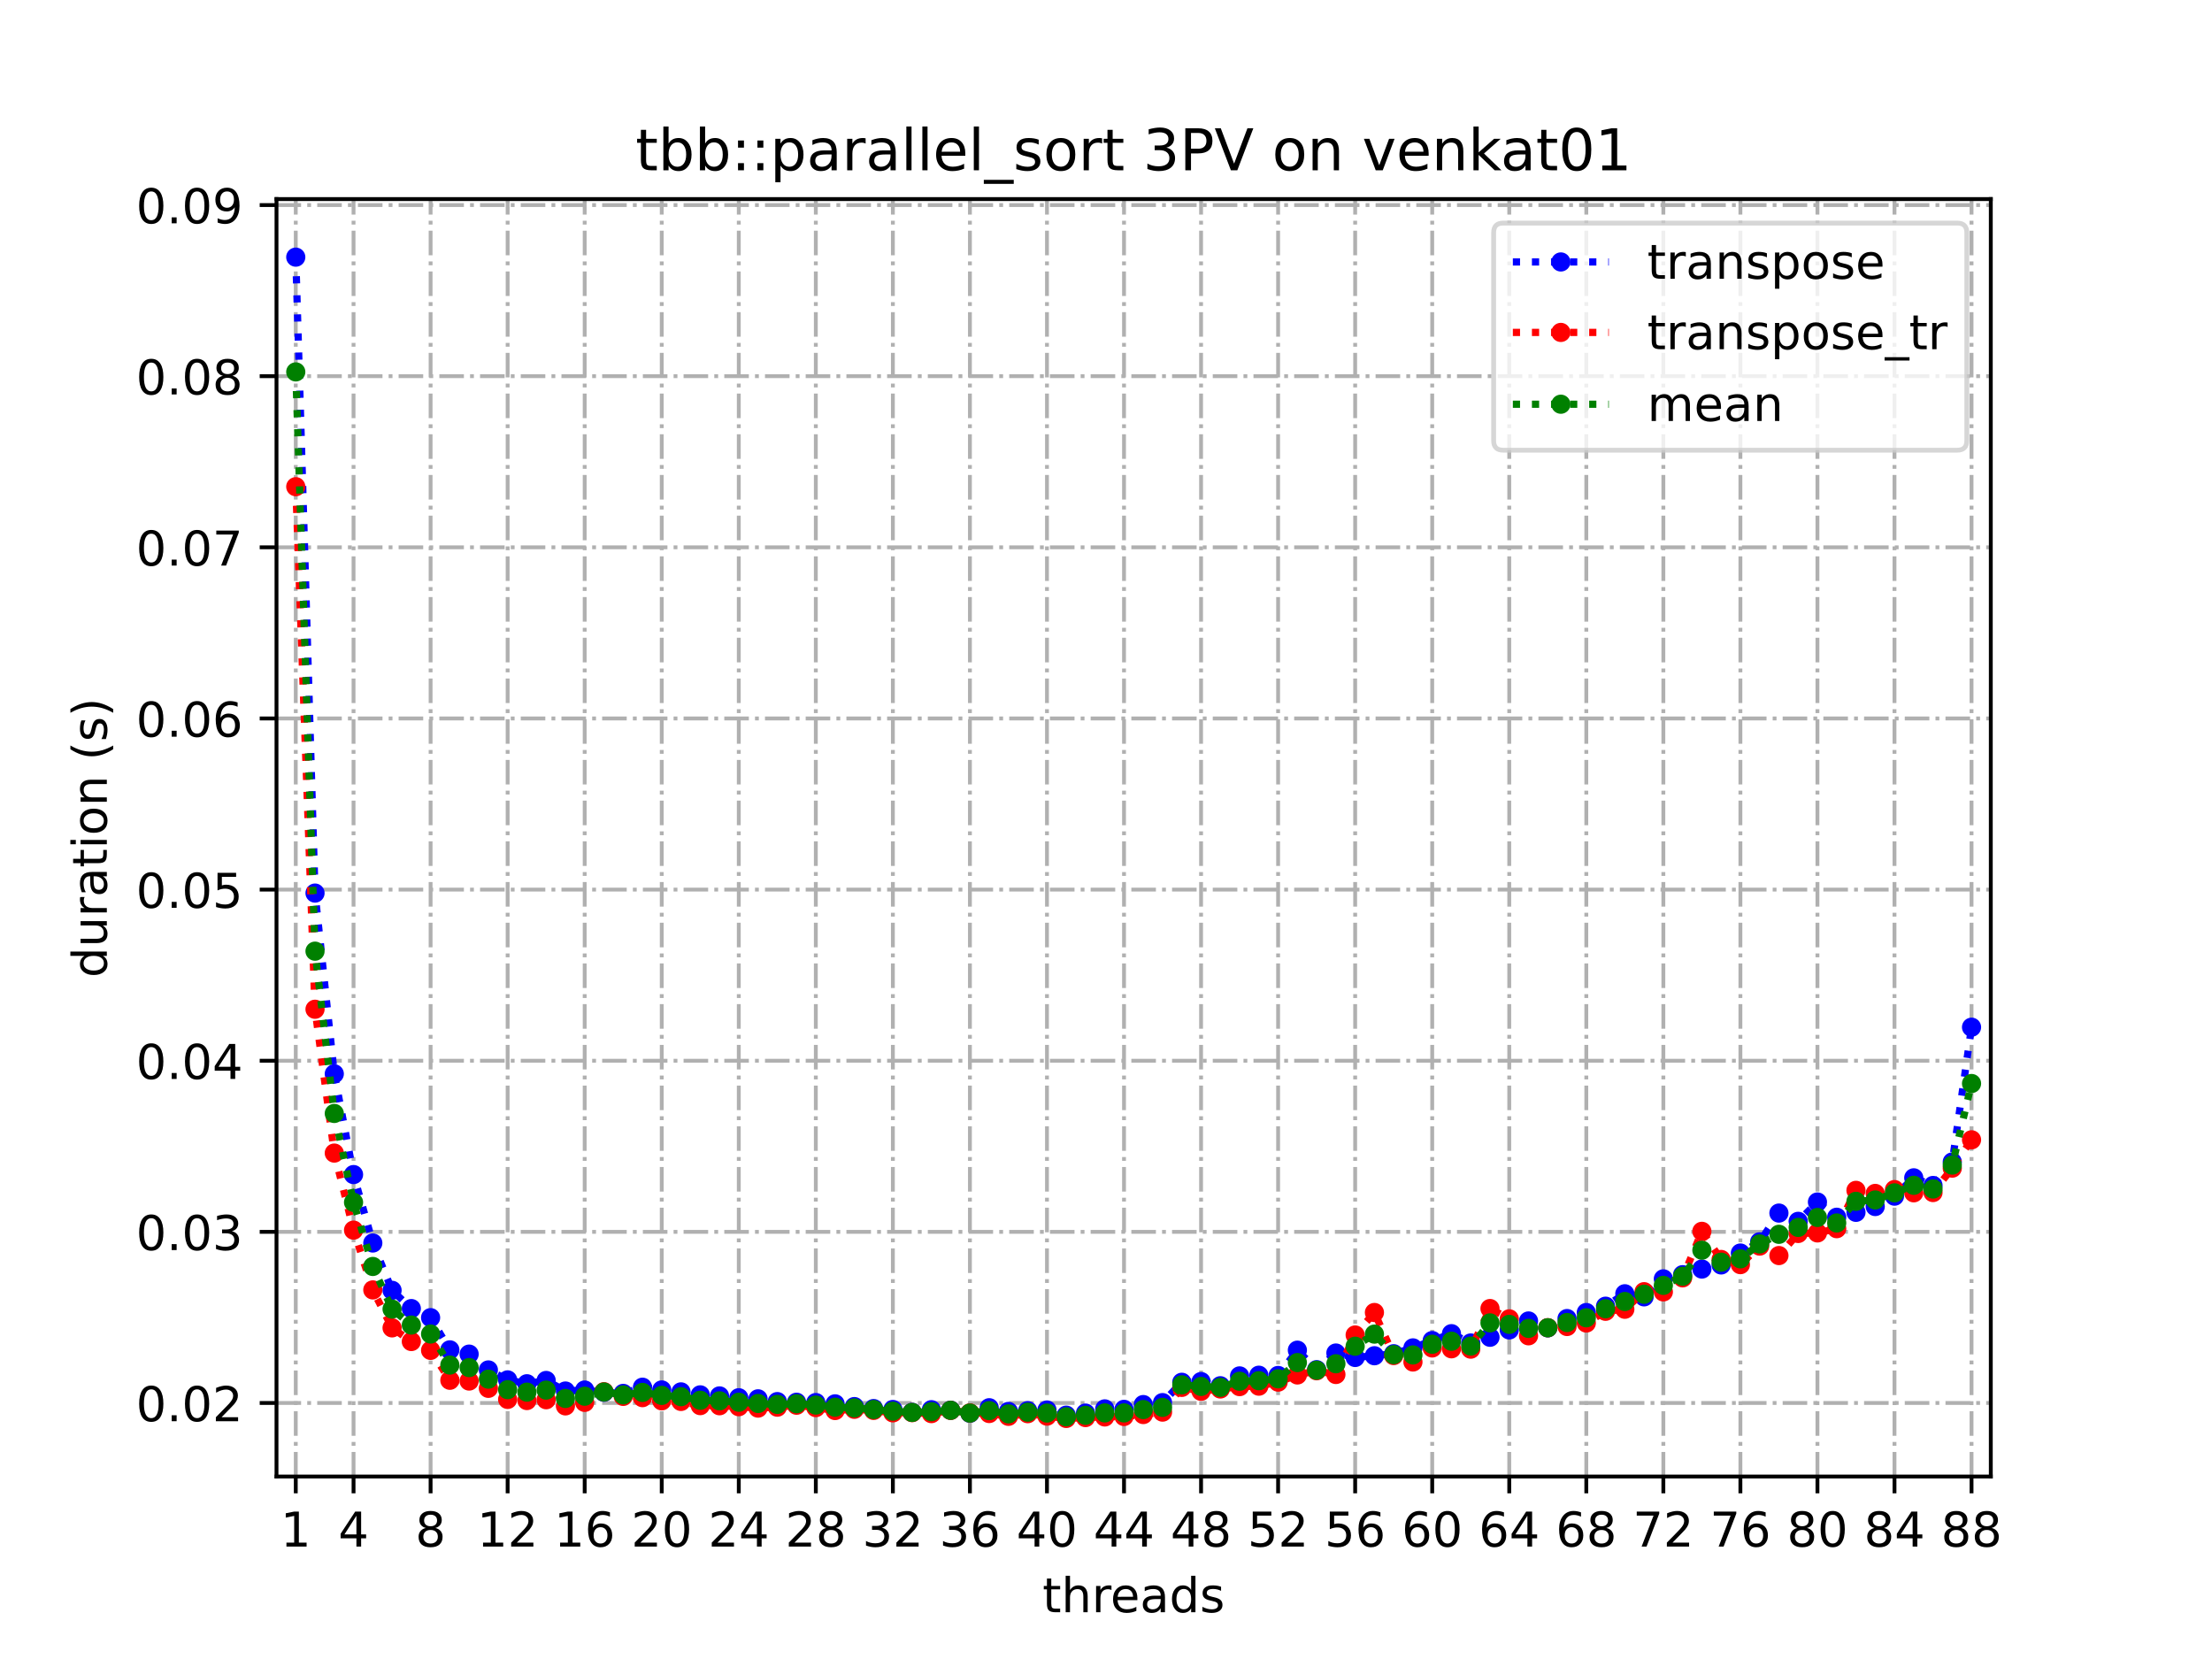 <?xml version="1.0" encoding="utf-8" standalone="no"?>
<!DOCTYPE svg PUBLIC "-//W3C//DTD SVG 1.1//EN"
  "http://www.w3.org/Graphics/SVG/1.1/DTD/svg11.dtd">
<!-- Created with matplotlib (https://matplotlib.org/) -->
<svg height="345.6pt" version="1.1" viewBox="0 0 460.8 345.6" width="460.8pt" xmlns="http://www.w3.org/2000/svg" xmlns:xlink="http://www.w3.org/1999/xlink">
 <defs>
  <style type="text/css">
*{stroke-linecap:butt;stroke-linejoin:round;}
  </style>
 </defs>
 <g id="figure_1">
  <g id="patch_1">
   <path d="M 0 345.6 
L 460.8 345.6 
L 460.8 0 
L 0 0 
z
" style="fill:#ffffff;"/>
  </g>
  <g id="axes_1">
   <g id="patch_2">
    <path d="M 57.6 307.584 
L 414.72 307.584 
L 414.72 41.472 
L 57.6 41.472 
z
" style="fill:#ffffff;"/>
   </g>
   <g id="matplotlib.axis_1">
    <g id="xtick_1">
     <g id="line2d_1">
      <path clip-path="url(#p6301047293)" d="M 61.613 307.584 
L 61.613 41.472 
" style="fill:none;stroke:#b0b0b0;stroke-dasharray:5.12,1.28,0.8,1.28;stroke-dashoffset:0;stroke-width:0.8;"/>
     </g>
     <g id="line2d_2">
      <defs>
       <path d="M 0 0 
L 0 3.5 
" id="mc9c173b145" style="stroke:#000000;stroke-width:0.8;"/>
      </defs>
      <g>
       <use style="stroke:#000000;stroke-width:0.8;" x="61.613" xlink:href="#mc9c173b145" y="307.584"/>
      </g>
     </g>
     <g id="text_1">
      <!-- 1 -->
      <defs>
       <path d="M 12.406 8.297 
L 28.516 8.297 
L 28.516 63.922 
L 10.984 60.406 
L 10.984 69.391 
L 28.422 72.906 
L 38.281 72.906 
L 38.281 8.297 
L 54.391 8.297 
L 54.391 0 
L 12.406 0 
z
" id="DejaVuSans-49"/>
      </defs>
      <g transform="translate(58.431 322.182)scale(0.1 -0.1)">
       <use xlink:href="#DejaVuSans-49"/>
      </g>
     </g>
    </g>
    <g id="xtick_2">
     <g id="line2d_3">
      <path clip-path="url(#p6301047293)" d="M 73.65 307.584 
L 73.65 41.472 
" style="fill:none;stroke:#b0b0b0;stroke-dasharray:5.12,1.28,0.8,1.28;stroke-dashoffset:0;stroke-width:0.8;"/>
     </g>
     <g id="line2d_4">
      <g>
       <use style="stroke:#000000;stroke-width:0.8;" x="73.65" xlink:href="#mc9c173b145" y="307.584"/>
      </g>
     </g>
     <g id="text_2">
      <!-- 4 -->
      <defs>
       <path d="M 37.797 64.312 
L 12.891 25.391 
L 37.797 25.391 
z
M 35.203 72.906 
L 47.609 72.906 
L 47.609 25.391 
L 58.016 25.391 
L 58.016 17.188 
L 47.609 17.188 
L 47.609 0 
L 37.797 0 
L 37.797 17.188 
L 4.891 17.188 
L 4.891 26.703 
z
" id="DejaVuSans-52"/>
      </defs>
      <g transform="translate(70.469 322.182)scale(0.1 -0.1)">
       <use xlink:href="#DejaVuSans-52"/>
      </g>
     </g>
    </g>
    <g id="xtick_3">
     <g id="line2d_5">
      <path clip-path="url(#p6301047293)" d="M 89.701 307.584 
L 89.701 41.472 
" style="fill:none;stroke:#b0b0b0;stroke-dasharray:5.12,1.28,0.8,1.28;stroke-dashoffset:0;stroke-width:0.8;"/>
     </g>
     <g id="line2d_6">
      <g>
       <use style="stroke:#000000;stroke-width:0.8;" x="89.701" xlink:href="#mc9c173b145" y="307.584"/>
      </g>
     </g>
     <g id="text_3">
      <!-- 8 -->
      <defs>
       <path d="M 31.781 34.625 
Q 24.75 34.625 20.719 30.859 
Q 16.703 27.094 16.703 20.516 
Q 16.703 13.922 20.719 10.156 
Q 24.75 6.391 31.781 6.391 
Q 38.812 6.391 42.859 10.172 
Q 46.922 13.969 46.922 20.516 
Q 46.922 27.094 42.891 30.859 
Q 38.875 34.625 31.781 34.625 
z
M 21.922 38.812 
Q 15.578 40.375 12.031 44.719 
Q 8.5 49.078 8.5 55.328 
Q 8.5 64.062 14.719 69.141 
Q 20.953 74.219 31.781 74.219 
Q 42.672 74.219 48.875 69.141 
Q 55.078 64.062 55.078 55.328 
Q 55.078 49.078 51.531 44.719 
Q 48 40.375 41.703 38.812 
Q 48.828 37.156 52.797 32.312 
Q 56.781 27.484 56.781 20.516 
Q 56.781 9.906 50.312 4.234 
Q 43.844 -1.422 31.781 -1.422 
Q 19.734 -1.422 13.25 4.234 
Q 6.781 9.906 6.781 20.516 
Q 6.781 27.484 10.781 32.312 
Q 14.797 37.156 21.922 38.812 
z
M 18.312 54.391 
Q 18.312 48.734 21.844 45.562 
Q 25.391 42.391 31.781 42.391 
Q 38.141 42.391 41.719 45.562 
Q 45.312 48.734 45.312 54.391 
Q 45.312 60.062 41.719 63.234 
Q 38.141 66.406 31.781 66.406 
Q 25.391 66.406 21.844 63.234 
Q 18.312 60.062 18.312 54.391 
z
" id="DejaVuSans-56"/>
      </defs>
      <g transform="translate(86.519 322.182)scale(0.1 -0.1)">
       <use xlink:href="#DejaVuSans-56"/>
      </g>
     </g>
    </g>
    <g id="xtick_4">
     <g id="line2d_7">
      <path clip-path="url(#p6301047293)" d="M 105.751 307.584 
L 105.751 41.472 
" style="fill:none;stroke:#b0b0b0;stroke-dasharray:5.12,1.28,0.8,1.28;stroke-dashoffset:0;stroke-width:0.8;"/>
     </g>
     <g id="line2d_8">
      <g>
       <use style="stroke:#000000;stroke-width:0.8;" x="105.751" xlink:href="#mc9c173b145" y="307.584"/>
      </g>
     </g>
     <g id="text_4">
      <!-- 12 -->
      <defs>
       <path d="M 19.188 8.297 
L 53.609 8.297 
L 53.609 0 
L 7.328 0 
L 7.328 8.297 
Q 12.938 14.109 22.625 23.891 
Q 32.328 33.688 34.812 36.531 
Q 39.547 41.844 41.422 45.531 
Q 43.312 49.219 43.312 52.781 
Q 43.312 58.594 39.234 62.25 
Q 35.156 65.922 28.609 65.922 
Q 23.969 65.922 18.812 64.312 
Q 13.672 62.703 7.812 59.422 
L 7.812 69.391 
Q 13.766 71.781 18.938 73 
Q 24.125 74.219 28.422 74.219 
Q 39.75 74.219 46.484 68.547 
Q 53.219 62.891 53.219 53.422 
Q 53.219 48.922 51.531 44.891 
Q 49.859 40.875 45.406 35.406 
Q 44.188 33.984 37.641 27.219 
Q 31.109 20.453 19.188 8.297 
z
" id="DejaVuSans-50"/>
      </defs>
      <g transform="translate(99.389 322.182)scale(0.1 -0.1)">
       <use xlink:href="#DejaVuSans-49"/>
       <use x="63.623" xlink:href="#DejaVuSans-50"/>
      </g>
     </g>
    </g>
    <g id="xtick_5">
     <g id="line2d_9">
      <path clip-path="url(#p6301047293)" d="M 121.801 307.584 
L 121.801 41.472 
" style="fill:none;stroke:#b0b0b0;stroke-dasharray:5.12,1.28,0.8,1.28;stroke-dashoffset:0;stroke-width:0.8;"/>
     </g>
     <g id="line2d_10">
      <g>
       <use style="stroke:#000000;stroke-width:0.8;" x="121.801" xlink:href="#mc9c173b145" y="307.584"/>
      </g>
     </g>
     <g id="text_5">
      <!-- 16 -->
      <defs>
       <path d="M 33.016 40.375 
Q 26.375 40.375 22.484 35.828 
Q 18.609 31.297 18.609 23.391 
Q 18.609 15.531 22.484 10.953 
Q 26.375 6.391 33.016 6.391 
Q 39.656 6.391 43.531 10.953 
Q 47.406 15.531 47.406 23.391 
Q 47.406 31.297 43.531 35.828 
Q 39.656 40.375 33.016 40.375 
z
M 52.594 71.297 
L 52.594 62.312 
Q 48.875 64.062 45.094 64.984 
Q 41.312 65.922 37.594 65.922 
Q 27.828 65.922 22.672 59.328 
Q 17.531 52.734 16.797 39.406 
Q 19.672 43.656 24.016 45.922 
Q 28.375 48.188 33.594 48.188 
Q 44.578 48.188 50.953 41.516 
Q 57.328 34.859 57.328 23.391 
Q 57.328 12.156 50.688 5.359 
Q 44.047 -1.422 33.016 -1.422 
Q 20.359 -1.422 13.672 8.266 
Q 6.984 17.969 6.984 36.375 
Q 6.984 53.656 15.188 63.938 
Q 23.391 74.219 37.203 74.219 
Q 40.922 74.219 44.703 73.484 
Q 48.484 72.75 52.594 71.297 
z
" id="DejaVuSans-54"/>
      </defs>
      <g transform="translate(115.439 322.182)scale(0.1 -0.1)">
       <use xlink:href="#DejaVuSans-49"/>
       <use x="63.623" xlink:href="#DejaVuSans-54"/>
      </g>
     </g>
    </g>
    <g id="xtick_6">
     <g id="line2d_11">
      <path clip-path="url(#p6301047293)" d="M 137.852 307.584 
L 137.852 41.472 
" style="fill:none;stroke:#b0b0b0;stroke-dasharray:5.12,1.28,0.8,1.28;stroke-dashoffset:0;stroke-width:0.8;"/>
     </g>
     <g id="line2d_12">
      <g>
       <use style="stroke:#000000;stroke-width:0.8;" x="137.852" xlink:href="#mc9c173b145" y="307.584"/>
      </g>
     </g>
     <g id="text_6">
      <!-- 20 -->
      <defs>
       <path d="M 31.781 66.406 
Q 24.172 66.406 20.328 58.906 
Q 16.5 51.422 16.5 36.375 
Q 16.5 21.391 20.328 13.891 
Q 24.172 6.391 31.781 6.391 
Q 39.453 6.391 43.281 13.891 
Q 47.125 21.391 47.125 36.375 
Q 47.125 51.422 43.281 58.906 
Q 39.453 66.406 31.781 66.406 
z
M 31.781 74.219 
Q 44.047 74.219 50.516 64.516 
Q 56.984 54.828 56.984 36.375 
Q 56.984 17.969 50.516 8.266 
Q 44.047 -1.422 31.781 -1.422 
Q 19.531 -1.422 13.062 8.266 
Q 6.594 17.969 6.594 36.375 
Q 6.594 54.828 13.062 64.516 
Q 19.531 74.219 31.781 74.219 
z
" id="DejaVuSans-48"/>
      </defs>
      <g transform="translate(131.489 322.182)scale(0.1 -0.1)">
       <use xlink:href="#DejaVuSans-50"/>
       <use x="63.623" xlink:href="#DejaVuSans-48"/>
      </g>
     </g>
    </g>
    <g id="xtick_7">
     <g id="line2d_13">
      <path clip-path="url(#p6301047293)" d="M 153.902 307.584 
L 153.902 41.472 
" style="fill:none;stroke:#b0b0b0;stroke-dasharray:5.12,1.28,0.8,1.28;stroke-dashoffset:0;stroke-width:0.8;"/>
     </g>
     <g id="line2d_14">
      <g>
       <use style="stroke:#000000;stroke-width:0.8;" x="153.902" xlink:href="#mc9c173b145" y="307.584"/>
      </g>
     </g>
     <g id="text_7">
      <!-- 24 -->
      <g transform="translate(147.54 322.182)scale(0.1 -0.1)">
       <use xlink:href="#DejaVuSans-50"/>
       <use x="63.623" xlink:href="#DejaVuSans-52"/>
      </g>
     </g>
    </g>
    <g id="xtick_8">
     <g id="line2d_15">
      <path clip-path="url(#p6301047293)" d="M 169.952 307.584 
L 169.952 41.472 
" style="fill:none;stroke:#b0b0b0;stroke-dasharray:5.12,1.28,0.8,1.28;stroke-dashoffset:0;stroke-width:0.8;"/>
     </g>
     <g id="line2d_16">
      <g>
       <use style="stroke:#000000;stroke-width:0.8;" x="169.952" xlink:href="#mc9c173b145" y="307.584"/>
      </g>
     </g>
     <g id="text_8">
      <!-- 28 -->
      <g transform="translate(163.59 322.182)scale(0.1 -0.1)">
       <use xlink:href="#DejaVuSans-50"/>
       <use x="63.623" xlink:href="#DejaVuSans-56"/>
      </g>
     </g>
    </g>
    <g id="xtick_9">
     <g id="line2d_17">
      <path clip-path="url(#p6301047293)" d="M 186.003 307.584 
L 186.003 41.472 
" style="fill:none;stroke:#b0b0b0;stroke-dasharray:5.12,1.28,0.8,1.28;stroke-dashoffset:0;stroke-width:0.8;"/>
     </g>
     <g id="line2d_18">
      <g>
       <use style="stroke:#000000;stroke-width:0.8;" x="186.003" xlink:href="#mc9c173b145" y="307.584"/>
      </g>
     </g>
     <g id="text_9">
      <!-- 32 -->
      <defs>
       <path d="M 40.578 39.312 
Q 47.656 37.797 51.625 33 
Q 55.609 28.219 55.609 21.188 
Q 55.609 10.406 48.188 4.484 
Q 40.766 -1.422 27.094 -1.422 
Q 22.516 -1.422 17.656 -0.516 
Q 12.797 0.391 7.625 2.203 
L 7.625 11.719 
Q 11.719 9.328 16.594 8.109 
Q 21.484 6.891 26.812 6.891 
Q 36.078 6.891 40.938 10.547 
Q 45.797 14.203 45.797 21.188 
Q 45.797 27.641 41.281 31.266 
Q 36.766 34.906 28.719 34.906 
L 20.219 34.906 
L 20.219 43.016 
L 29.109 43.016 
Q 36.375 43.016 40.234 45.922 
Q 44.094 48.828 44.094 54.297 
Q 44.094 59.906 40.109 62.906 
Q 36.141 65.922 28.719 65.922 
Q 24.656 65.922 20.016 65.031 
Q 15.375 64.156 9.812 62.312 
L 9.812 71.094 
Q 15.438 72.656 20.344 73.438 
Q 25.25 74.219 29.594 74.219 
Q 40.828 74.219 47.359 69.109 
Q 53.906 64.016 53.906 55.328 
Q 53.906 49.266 50.438 45.094 
Q 46.969 40.922 40.578 39.312 
z
" id="DejaVuSans-51"/>
      </defs>
      <g transform="translate(179.64 322.182)scale(0.1 -0.1)">
       <use xlink:href="#DejaVuSans-51"/>
       <use x="63.623" xlink:href="#DejaVuSans-50"/>
      </g>
     </g>
    </g>
    <g id="xtick_10">
     <g id="line2d_19">
      <path clip-path="url(#p6301047293)" d="M 202.053 307.584 
L 202.053 41.472 
" style="fill:none;stroke:#b0b0b0;stroke-dasharray:5.12,1.28,0.8,1.28;stroke-dashoffset:0;stroke-width:0.8;"/>
     </g>
     <g id="line2d_20">
      <g>
       <use style="stroke:#000000;stroke-width:0.8;" x="202.053" xlink:href="#mc9c173b145" y="307.584"/>
      </g>
     </g>
     <g id="text_10">
      <!-- 36 -->
      <g transform="translate(195.691 322.182)scale(0.1 -0.1)">
       <use xlink:href="#DejaVuSans-51"/>
       <use x="63.623" xlink:href="#DejaVuSans-54"/>
      </g>
     </g>
    </g>
    <g id="xtick_11">
     <g id="line2d_21">
      <path clip-path="url(#p6301047293)" d="M 218.103 307.584 
L 218.103 41.472 
" style="fill:none;stroke:#b0b0b0;stroke-dasharray:5.12,1.28,0.8,1.28;stroke-dashoffset:0;stroke-width:0.8;"/>
     </g>
     <g id="line2d_22">
      <g>
       <use style="stroke:#000000;stroke-width:0.8;" x="218.103" xlink:href="#mc9c173b145" y="307.584"/>
      </g>
     </g>
     <g id="text_11">
      <!-- 40 -->
      <g transform="translate(211.741 322.182)scale(0.1 -0.1)">
       <use xlink:href="#DejaVuSans-52"/>
       <use x="63.623" xlink:href="#DejaVuSans-48"/>
      </g>
     </g>
    </g>
    <g id="xtick_12">
     <g id="line2d_23">
      <path clip-path="url(#p6301047293)" d="M 234.154 307.584 
L 234.154 41.472 
" style="fill:none;stroke:#b0b0b0;stroke-dasharray:5.12,1.28,0.8,1.28;stroke-dashoffset:0;stroke-width:0.8;"/>
     </g>
     <g id="line2d_24">
      <g>
       <use style="stroke:#000000;stroke-width:0.8;" x="234.154" xlink:href="#mc9c173b145" y="307.584"/>
      </g>
     </g>
     <g id="text_12">
      <!-- 44 -->
      <g transform="translate(227.791 322.182)scale(0.1 -0.1)">
       <use xlink:href="#DejaVuSans-52"/>
       <use x="63.623" xlink:href="#DejaVuSans-52"/>
      </g>
     </g>
    </g>
    <g id="xtick_13">
     <g id="line2d_25">
      <path clip-path="url(#p6301047293)" d="M 250.204 307.584 
L 250.204 41.472 
" style="fill:none;stroke:#b0b0b0;stroke-dasharray:5.12,1.28,0.8,1.28;stroke-dashoffset:0;stroke-width:0.8;"/>
     </g>
     <g id="line2d_26">
      <g>
       <use style="stroke:#000000;stroke-width:0.8;" x="250.204" xlink:href="#mc9c173b145" y="307.584"/>
      </g>
     </g>
     <g id="text_13">
      <!-- 48 -->
      <g transform="translate(243.842 322.182)scale(0.1 -0.1)">
       <use xlink:href="#DejaVuSans-52"/>
       <use x="63.623" xlink:href="#DejaVuSans-56"/>
      </g>
     </g>
    </g>
    <g id="xtick_14">
     <g id="line2d_27">
      <path clip-path="url(#p6301047293)" d="M 266.254 307.584 
L 266.254 41.472 
" style="fill:none;stroke:#b0b0b0;stroke-dasharray:5.12,1.28,0.8,1.28;stroke-dashoffset:0;stroke-width:0.8;"/>
     </g>
     <g id="line2d_28">
      <g>
       <use style="stroke:#000000;stroke-width:0.8;" x="266.254" xlink:href="#mc9c173b145" y="307.584"/>
      </g>
     </g>
     <g id="text_14">
      <!-- 52 -->
      <defs>
       <path d="M 10.797 72.906 
L 49.516 72.906 
L 49.516 64.594 
L 19.828 64.594 
L 19.828 46.734 
Q 21.969 47.469 24.109 47.828 
Q 26.266 48.188 28.422 48.188 
Q 40.625 48.188 47.75 41.5 
Q 54.891 34.812 54.891 23.391 
Q 54.891 11.625 47.562 5.094 
Q 40.234 -1.422 26.906 -1.422 
Q 22.312 -1.422 17.547 -0.641 
Q 12.797 0.141 7.719 1.703 
L 7.719 11.625 
Q 12.109 9.234 16.797 8.062 
Q 21.484 6.891 26.703 6.891 
Q 35.156 6.891 40.078 11.328 
Q 45.016 15.766 45.016 23.391 
Q 45.016 31 40.078 35.438 
Q 35.156 39.891 26.703 39.891 
Q 22.75 39.891 18.812 39.016 
Q 14.891 38.141 10.797 36.281 
z
" id="DejaVuSans-53"/>
      </defs>
      <g transform="translate(259.892 322.182)scale(0.1 -0.1)">
       <use xlink:href="#DejaVuSans-53"/>
       <use x="63.623" xlink:href="#DejaVuSans-50"/>
      </g>
     </g>
    </g>
    <g id="xtick_15">
     <g id="line2d_29">
      <path clip-path="url(#p6301047293)" d="M 282.305 307.584 
L 282.305 41.472 
" style="fill:none;stroke:#b0b0b0;stroke-dasharray:5.12,1.28,0.8,1.28;stroke-dashoffset:0;stroke-width:0.8;"/>
     </g>
     <g id="line2d_30">
      <g>
       <use style="stroke:#000000;stroke-width:0.8;" x="282.305" xlink:href="#mc9c173b145" y="307.584"/>
      </g>
     </g>
     <g id="text_15">
      <!-- 56 -->
      <g transform="translate(275.942 322.182)scale(0.1 -0.1)">
       <use xlink:href="#DejaVuSans-53"/>
       <use x="63.623" xlink:href="#DejaVuSans-54"/>
      </g>
     </g>
    </g>
    <g id="xtick_16">
     <g id="line2d_31">
      <path clip-path="url(#p6301047293)" d="M 298.355 307.584 
L 298.355 41.472 
" style="fill:none;stroke:#b0b0b0;stroke-dasharray:5.12,1.28,0.8,1.28;stroke-dashoffset:0;stroke-width:0.8;"/>
     </g>
     <g id="line2d_32">
      <g>
       <use style="stroke:#000000;stroke-width:0.8;" x="298.355" xlink:href="#mc9c173b145" y="307.584"/>
      </g>
     </g>
     <g id="text_16">
      <!-- 60 -->
      <g transform="translate(291.993 322.182)scale(0.1 -0.1)">
       <use xlink:href="#DejaVuSans-54"/>
       <use x="63.623" xlink:href="#DejaVuSans-48"/>
      </g>
     </g>
    </g>
    <g id="xtick_17">
     <g id="line2d_33">
      <path clip-path="url(#p6301047293)" d="M 314.405 307.584 
L 314.405 41.472 
" style="fill:none;stroke:#b0b0b0;stroke-dasharray:5.12,1.28,0.8,1.28;stroke-dashoffset:0;stroke-width:0.8;"/>
     </g>
     <g id="line2d_34">
      <g>
       <use style="stroke:#000000;stroke-width:0.8;" x="314.405" xlink:href="#mc9c173b145" y="307.584"/>
      </g>
     </g>
     <g id="text_17">
      <!-- 64 -->
      <g transform="translate(308.043 322.182)scale(0.1 -0.1)">
       <use xlink:href="#DejaVuSans-54"/>
       <use x="63.623" xlink:href="#DejaVuSans-52"/>
      </g>
     </g>
    </g>
    <g id="xtick_18">
     <g id="line2d_35">
      <path clip-path="url(#p6301047293)" d="M 330.456 307.584 
L 330.456 41.472 
" style="fill:none;stroke:#b0b0b0;stroke-dasharray:5.12,1.28,0.8,1.28;stroke-dashoffset:0;stroke-width:0.8;"/>
     </g>
     <g id="line2d_36">
      <g>
       <use style="stroke:#000000;stroke-width:0.8;" x="330.456" xlink:href="#mc9c173b145" y="307.584"/>
      </g>
     </g>
     <g id="text_18">
      <!-- 68 -->
      <g transform="translate(324.093 322.182)scale(0.1 -0.1)">
       <use xlink:href="#DejaVuSans-54"/>
       <use x="63.623" xlink:href="#DejaVuSans-56"/>
      </g>
     </g>
    </g>
    <g id="xtick_19">
     <g id="line2d_37">
      <path clip-path="url(#p6301047293)" d="M 346.506 307.584 
L 346.506 41.472 
" style="fill:none;stroke:#b0b0b0;stroke-dasharray:5.12,1.28,0.8,1.28;stroke-dashoffset:0;stroke-width:0.8;"/>
     </g>
     <g id="line2d_38">
      <g>
       <use style="stroke:#000000;stroke-width:0.8;" x="346.506" xlink:href="#mc9c173b145" y="307.584"/>
      </g>
     </g>
     <g id="text_19">
      <!-- 72 -->
      <defs>
       <path d="M 8.203 72.906 
L 55.078 72.906 
L 55.078 68.703 
L 28.609 0 
L 18.312 0 
L 43.219 64.594 
L 8.203 64.594 
z
" id="DejaVuSans-55"/>
      </defs>
      <g transform="translate(340.144 322.182)scale(0.1 -0.1)">
       <use xlink:href="#DejaVuSans-55"/>
       <use x="63.623" xlink:href="#DejaVuSans-50"/>
      </g>
     </g>
    </g>
    <g id="xtick_20">
     <g id="line2d_39">
      <path clip-path="url(#p6301047293)" d="M 362.556 307.584 
L 362.556 41.472 
" style="fill:none;stroke:#b0b0b0;stroke-dasharray:5.12,1.28,0.8,1.28;stroke-dashoffset:0;stroke-width:0.8;"/>
     </g>
     <g id="line2d_40">
      <g>
       <use style="stroke:#000000;stroke-width:0.8;" x="362.556" xlink:href="#mc9c173b145" y="307.584"/>
      </g>
     </g>
     <g id="text_20">
      <!-- 76 -->
      <g transform="translate(356.194 322.182)scale(0.1 -0.1)">
       <use xlink:href="#DejaVuSans-55"/>
       <use x="63.623" xlink:href="#DejaVuSans-54"/>
      </g>
     </g>
    </g>
    <g id="xtick_21">
     <g id="line2d_41">
      <path clip-path="url(#p6301047293)" d="M 378.607 307.584 
L 378.607 41.472 
" style="fill:none;stroke:#b0b0b0;stroke-dasharray:5.12,1.28,0.8,1.28;stroke-dashoffset:0;stroke-width:0.8;"/>
     </g>
     <g id="line2d_42">
      <g>
       <use style="stroke:#000000;stroke-width:0.8;" x="378.607" xlink:href="#mc9c173b145" y="307.584"/>
      </g>
     </g>
     <g id="text_21">
      <!-- 80 -->
      <g transform="translate(372.244 322.182)scale(0.1 -0.1)">
       <use xlink:href="#DejaVuSans-56"/>
       <use x="63.623" xlink:href="#DejaVuSans-48"/>
      </g>
     </g>
    </g>
    <g id="xtick_22">
     <g id="line2d_43">
      <path clip-path="url(#p6301047293)" d="M 394.657 307.584 
L 394.657 41.472 
" style="fill:none;stroke:#b0b0b0;stroke-dasharray:5.12,1.28,0.8,1.28;stroke-dashoffset:0;stroke-width:0.8;"/>
     </g>
     <g id="line2d_44">
      <g>
       <use style="stroke:#000000;stroke-width:0.8;" x="394.657" xlink:href="#mc9c173b145" y="307.584"/>
      </g>
     </g>
     <g id="text_22">
      <!-- 84 -->
      <g transform="translate(388.295 322.182)scale(0.1 -0.1)">
       <use xlink:href="#DejaVuSans-56"/>
       <use x="63.623" xlink:href="#DejaVuSans-52"/>
      </g>
     </g>
    </g>
    <g id="xtick_23">
     <g id="line2d_45">
      <path clip-path="url(#p6301047293)" d="M 410.707 307.584 
L 410.707 41.472 
" style="fill:none;stroke:#b0b0b0;stroke-dasharray:5.12,1.28,0.8,1.28;stroke-dashoffset:0;stroke-width:0.8;"/>
     </g>
     <g id="line2d_46">
      <g>
       <use style="stroke:#000000;stroke-width:0.8;" x="410.707" xlink:href="#mc9c173b145" y="307.584"/>
      </g>
     </g>
     <g id="text_23">
      <!-- 88 -->
      <g transform="translate(404.345 322.182)scale(0.1 -0.1)">
       <use xlink:href="#DejaVuSans-56"/>
       <use x="63.623" xlink:href="#DejaVuSans-56"/>
      </g>
     </g>
    </g>
    <g id="text_24">
     <!-- threads -->
     <defs>
      <path d="M 18.312 70.219 
L 18.312 54.688 
L 36.812 54.688 
L 36.812 47.703 
L 18.312 47.703 
L 18.312 18.016 
Q 18.312 11.328 20.141 9.422 
Q 21.969 7.516 27.594 7.516 
L 36.812 7.516 
L 36.812 0 
L 27.594 0 
Q 17.188 0 13.234 3.875 
Q 9.281 7.766 9.281 18.016 
L 9.281 47.703 
L 2.688 47.703 
L 2.688 54.688 
L 9.281 54.688 
L 9.281 70.219 
z
" id="DejaVuSans-116"/>
      <path d="M 54.891 33.016 
L 54.891 0 
L 45.906 0 
L 45.906 32.719 
Q 45.906 40.484 42.875 44.328 
Q 39.844 48.188 33.797 48.188 
Q 26.516 48.188 22.312 43.547 
Q 18.109 38.922 18.109 30.906 
L 18.109 0 
L 9.078 0 
L 9.078 75.984 
L 18.109 75.984 
L 18.109 46.188 
Q 21.344 51.125 25.703 53.562 
Q 30.078 56 35.797 56 
Q 45.219 56 50.047 50.172 
Q 54.891 44.344 54.891 33.016 
z
" id="DejaVuSans-104"/>
      <path d="M 41.109 46.297 
Q 39.594 47.172 37.812 47.578 
Q 36.031 48 33.891 48 
Q 26.266 48 22.188 43.047 
Q 18.109 38.094 18.109 28.812 
L 18.109 0 
L 9.078 0 
L 9.078 54.688 
L 18.109 54.688 
L 18.109 46.188 
Q 20.953 51.172 25.484 53.578 
Q 30.031 56 36.531 56 
Q 37.453 56 38.578 55.875 
Q 39.703 55.766 41.062 55.516 
z
" id="DejaVuSans-114"/>
      <path d="M 56.203 29.594 
L 56.203 25.203 
L 14.891 25.203 
Q 15.484 15.922 20.484 11.062 
Q 25.484 6.203 34.422 6.203 
Q 39.594 6.203 44.453 7.469 
Q 49.312 8.734 54.109 11.281 
L 54.109 2.781 
Q 49.266 0.734 44.188 -0.344 
Q 39.109 -1.422 33.891 -1.422 
Q 20.797 -1.422 13.156 6.188 
Q 5.516 13.812 5.516 26.812 
Q 5.516 40.234 12.766 48.109 
Q 20.016 56 32.328 56 
Q 43.359 56 49.781 48.891 
Q 56.203 41.797 56.203 29.594 
z
M 47.219 32.234 
Q 47.125 39.594 43.094 43.984 
Q 39.062 48.391 32.422 48.391 
Q 24.906 48.391 20.391 44.141 
Q 15.875 39.891 15.188 32.172 
z
" id="DejaVuSans-101"/>
      <path d="M 34.281 27.484 
Q 23.391 27.484 19.188 25 
Q 14.984 22.516 14.984 16.5 
Q 14.984 11.719 18.141 8.906 
Q 21.297 6.109 26.703 6.109 
Q 34.188 6.109 38.703 11.406 
Q 43.219 16.703 43.219 25.484 
L 43.219 27.484 
z
M 52.203 31.203 
L 52.203 0 
L 43.219 0 
L 43.219 8.297 
Q 40.141 3.328 35.547 0.953 
Q 30.953 -1.422 24.312 -1.422 
Q 15.922 -1.422 10.953 3.297 
Q 6 8.016 6 15.922 
Q 6 25.141 12.172 29.828 
Q 18.359 34.516 30.609 34.516 
L 43.219 34.516 
L 43.219 35.406 
Q 43.219 41.609 39.141 45 
Q 35.062 48.391 27.688 48.391 
Q 23 48.391 18.547 47.266 
Q 14.109 46.141 10.016 43.891 
L 10.016 52.203 
Q 14.938 54.109 19.578 55.047 
Q 24.219 56 28.609 56 
Q 40.484 56 46.344 49.844 
Q 52.203 43.703 52.203 31.203 
z
" id="DejaVuSans-97"/>
      <path d="M 45.406 46.391 
L 45.406 75.984 
L 54.391 75.984 
L 54.391 0 
L 45.406 0 
L 45.406 8.203 
Q 42.578 3.328 38.25 0.953 
Q 33.938 -1.422 27.875 -1.422 
Q 17.969 -1.422 11.734 6.484 
Q 5.516 14.406 5.516 27.297 
Q 5.516 40.188 11.734 48.094 
Q 17.969 56 27.875 56 
Q 33.938 56 38.25 53.625 
Q 42.578 51.266 45.406 46.391 
z
M 14.797 27.297 
Q 14.797 17.391 18.875 11.75 
Q 22.953 6.109 30.078 6.109 
Q 37.203 6.109 41.297 11.75 
Q 45.406 17.391 45.406 27.297 
Q 45.406 37.203 41.297 42.844 
Q 37.203 48.484 30.078 48.484 
Q 22.953 48.484 18.875 42.844 
Q 14.797 37.203 14.797 27.297 
z
" id="DejaVuSans-100"/>
      <path d="M 44.281 53.078 
L 44.281 44.578 
Q 40.484 46.531 36.375 47.5 
Q 32.281 48.484 27.875 48.484 
Q 21.188 48.484 17.844 46.438 
Q 14.5 44.391 14.5 40.281 
Q 14.5 37.156 16.891 35.375 
Q 19.281 33.594 26.516 31.984 
L 29.594 31.297 
Q 39.156 29.25 43.188 25.516 
Q 47.219 21.781 47.219 15.094 
Q 47.219 7.469 41.188 3.016 
Q 35.156 -1.422 24.609 -1.422 
Q 20.219 -1.422 15.453 -0.562 
Q 10.688 0.297 5.422 2 
L 5.422 11.281 
Q 10.406 8.688 15.234 7.391 
Q 20.062 6.109 24.812 6.109 
Q 31.156 6.109 34.562 8.281 
Q 37.984 10.453 37.984 14.406 
Q 37.984 18.062 35.516 20.016 
Q 33.062 21.969 24.703 23.781 
L 21.578 24.516 
Q 13.234 26.266 9.516 29.906 
Q 5.812 33.547 5.812 39.891 
Q 5.812 47.609 11.281 51.797 
Q 16.75 56 26.812 56 
Q 31.781 56 36.172 55.266 
Q 40.578 54.547 44.281 53.078 
z
" id="DejaVuSans-115"/>
     </defs>
     <g transform="translate(217.169 335.861)scale(0.1 -0.1)">
      <use xlink:href="#DejaVuSans-116"/>
      <use x="39.209" xlink:href="#DejaVuSans-104"/>
      <use x="102.588" xlink:href="#DejaVuSans-114"/>
      <use x="141.451" xlink:href="#DejaVuSans-101"/>
      <use x="202.975" xlink:href="#DejaVuSans-97"/>
      <use x="264.254" xlink:href="#DejaVuSans-100"/>
      <use x="327.73" xlink:href="#DejaVuSans-115"/>
     </g>
    </g>
   </g>
   <g id="matplotlib.axis_2">
    <g id="ytick_1">
     <g id="line2d_47">
      <path clip-path="url(#p6301047293)" d="M 57.6 292.264 
L 414.72 292.264 
" style="fill:none;stroke:#b0b0b0;stroke-dasharray:5.12,1.28,0.8,1.28;stroke-dashoffset:0;stroke-width:0.8;"/>
     </g>
     <g id="line2d_48">
      <defs>
       <path d="M 0 0 
L -3.5 0 
" id="m46bdebca57" style="stroke:#000000;stroke-width:0.8;"/>
      </defs>
      <g>
       <use style="stroke:#000000;stroke-width:0.8;" x="57.6" xlink:href="#m46bdebca57" y="292.264"/>
      </g>
     </g>
     <g id="text_25">
      <!-- 0.02 -->
      <defs>
       <path d="M 10.688 12.406 
L 21 12.406 
L 21 0 
L 10.688 0 
z
" id="DejaVuSans-46"/>
      </defs>
      <g transform="translate(28.334 296.063)scale(0.1 -0.1)">
       <use xlink:href="#DejaVuSans-48"/>
       <use x="63.623" xlink:href="#DejaVuSans-46"/>
       <use x="95.41" xlink:href="#DejaVuSans-48"/>
       <use x="159.033" xlink:href="#DejaVuSans-50"/>
      </g>
     </g>
    </g>
    <g id="ytick_2">
     <g id="line2d_49">
      <path clip-path="url(#p6301047293)" d="M 57.6 256.615 
L 414.72 256.615 
" style="fill:none;stroke:#b0b0b0;stroke-dasharray:5.12,1.28,0.8,1.28;stroke-dashoffset:0;stroke-width:0.8;"/>
     </g>
     <g id="line2d_50">
      <g>
       <use style="stroke:#000000;stroke-width:0.8;" x="57.6" xlink:href="#m46bdebca57" y="256.615"/>
      </g>
     </g>
     <g id="text_26">
      <!-- 0.03 -->
      <g transform="translate(28.334 260.414)scale(0.1 -0.1)">
       <use xlink:href="#DejaVuSans-48"/>
       <use x="63.623" xlink:href="#DejaVuSans-46"/>
       <use x="95.41" xlink:href="#DejaVuSans-48"/>
       <use x="159.033" xlink:href="#DejaVuSans-51"/>
      </g>
     </g>
    </g>
    <g id="ytick_3">
     <g id="line2d_51">
      <path clip-path="url(#p6301047293)" d="M 57.6 220.966 
L 414.72 220.966 
" style="fill:none;stroke:#b0b0b0;stroke-dasharray:5.12,1.28,0.8,1.28;stroke-dashoffset:0;stroke-width:0.8;"/>
     </g>
     <g id="line2d_52">
      <g>
       <use style="stroke:#000000;stroke-width:0.8;" x="57.6" xlink:href="#m46bdebca57" y="220.966"/>
      </g>
     </g>
     <g id="text_27">
      <!-- 0.04 -->
      <g transform="translate(28.334 224.765)scale(0.1 -0.1)">
       <use xlink:href="#DejaVuSans-48"/>
       <use x="63.623" xlink:href="#DejaVuSans-46"/>
       <use x="95.41" xlink:href="#DejaVuSans-48"/>
       <use x="159.033" xlink:href="#DejaVuSans-52"/>
      </g>
     </g>
    </g>
    <g id="ytick_4">
     <g id="line2d_53">
      <path clip-path="url(#p6301047293)" d="M 57.6 185.317 
L 414.72 185.317 
" style="fill:none;stroke:#b0b0b0;stroke-dasharray:5.12,1.28,0.8,1.28;stroke-dashoffset:0;stroke-width:0.8;"/>
     </g>
     <g id="line2d_54">
      <g>
       <use style="stroke:#000000;stroke-width:0.8;" x="57.6" xlink:href="#m46bdebca57" y="185.317"/>
      </g>
     </g>
     <g id="text_28">
      <!-- 0.05 -->
      <g transform="translate(28.334 189.116)scale(0.1 -0.1)">
       <use xlink:href="#DejaVuSans-48"/>
       <use x="63.623" xlink:href="#DejaVuSans-46"/>
       <use x="95.41" xlink:href="#DejaVuSans-48"/>
       <use x="159.033" xlink:href="#DejaVuSans-53"/>
      </g>
     </g>
    </g>
    <g id="ytick_5">
     <g id="line2d_55">
      <path clip-path="url(#p6301047293)" d="M 57.6 149.668 
L 414.72 149.668 
" style="fill:none;stroke:#b0b0b0;stroke-dasharray:5.12,1.28,0.8,1.28;stroke-dashoffset:0;stroke-width:0.8;"/>
     </g>
     <g id="line2d_56">
      <g>
       <use style="stroke:#000000;stroke-width:0.8;" x="57.6" xlink:href="#m46bdebca57" y="149.668"/>
      </g>
     </g>
     <g id="text_29">
      <!-- 0.06 -->
      <g transform="translate(28.334 153.467)scale(0.1 -0.1)">
       <use xlink:href="#DejaVuSans-48"/>
       <use x="63.623" xlink:href="#DejaVuSans-46"/>
       <use x="95.41" xlink:href="#DejaVuSans-48"/>
       <use x="159.033" xlink:href="#DejaVuSans-54"/>
      </g>
     </g>
    </g>
    <g id="ytick_6">
     <g id="line2d_57">
      <path clip-path="url(#p6301047293)" d="M 57.6 114.018 
L 414.72 114.018 
" style="fill:none;stroke:#b0b0b0;stroke-dasharray:5.12,1.28,0.8,1.28;stroke-dashoffset:0;stroke-width:0.8;"/>
     </g>
     <g id="line2d_58">
      <g>
       <use style="stroke:#000000;stroke-width:0.8;" x="57.6" xlink:href="#m46bdebca57" y="114.018"/>
      </g>
     </g>
     <g id="text_30">
      <!-- 0.07 -->
      <g transform="translate(28.334 117.818)scale(0.1 -0.1)">
       <use xlink:href="#DejaVuSans-48"/>
       <use x="63.623" xlink:href="#DejaVuSans-46"/>
       <use x="95.41" xlink:href="#DejaVuSans-48"/>
       <use x="159.033" xlink:href="#DejaVuSans-55"/>
      </g>
     </g>
    </g>
    <g id="ytick_7">
     <g id="line2d_59">
      <path clip-path="url(#p6301047293)" d="M 57.6 78.369 
L 414.72 78.369 
" style="fill:none;stroke:#b0b0b0;stroke-dasharray:5.12,1.28,0.8,1.28;stroke-dashoffset:0;stroke-width:0.8;"/>
     </g>
     <g id="line2d_60">
      <g>
       <use style="stroke:#000000;stroke-width:0.8;" x="57.6" xlink:href="#m46bdebca57" y="78.369"/>
      </g>
     </g>
     <g id="text_31">
      <!-- 0.08 -->
      <g transform="translate(28.334 82.168)scale(0.1 -0.1)">
       <use xlink:href="#DejaVuSans-48"/>
       <use x="63.623" xlink:href="#DejaVuSans-46"/>
       <use x="95.41" xlink:href="#DejaVuSans-48"/>
       <use x="159.033" xlink:href="#DejaVuSans-56"/>
      </g>
     </g>
    </g>
    <g id="ytick_8">
     <g id="line2d_61">
      <path clip-path="url(#p6301047293)" d="M 57.6 42.72 
L 414.72 42.72 
" style="fill:none;stroke:#b0b0b0;stroke-dasharray:5.12,1.28,0.8,1.28;stroke-dashoffset:0;stroke-width:0.8;"/>
     </g>
     <g id="line2d_62">
      <g>
       <use style="stroke:#000000;stroke-width:0.8;" x="57.6" xlink:href="#m46bdebca57" y="42.72"/>
      </g>
     </g>
     <g id="text_32">
      <!-- 0.09 -->
      <defs>
       <path d="M 10.984 1.516 
L 10.984 10.5 
Q 14.703 8.734 18.5 7.812 
Q 22.312 6.891 25.984 6.891 
Q 35.75 6.891 40.891 13.453 
Q 46.047 20.016 46.781 33.406 
Q 43.953 29.203 39.594 26.953 
Q 35.25 24.703 29.984 24.703 
Q 19.047 24.703 12.672 31.312 
Q 6.297 37.938 6.297 49.422 
Q 6.297 60.641 12.938 67.422 
Q 19.578 74.219 30.609 74.219 
Q 43.266 74.219 49.922 64.516 
Q 56.594 54.828 56.594 36.375 
Q 56.594 19.141 48.406 8.859 
Q 40.234 -1.422 26.422 -1.422 
Q 22.703 -1.422 18.891 -0.688 
Q 15.094 0.047 10.984 1.516 
z
M 30.609 32.422 
Q 37.25 32.422 41.125 36.953 
Q 45.016 41.5 45.016 49.422 
Q 45.016 57.281 41.125 61.844 
Q 37.25 66.406 30.609 66.406 
Q 23.969 66.406 20.094 61.844 
Q 16.219 57.281 16.219 49.422 
Q 16.219 41.5 20.094 36.953 
Q 23.969 32.422 30.609 32.422 
z
" id="DejaVuSans-57"/>
      </defs>
      <g transform="translate(28.334 46.519)scale(0.1 -0.1)">
       <use xlink:href="#DejaVuSans-48"/>
       <use x="63.623" xlink:href="#DejaVuSans-46"/>
       <use x="95.41" xlink:href="#DejaVuSans-48"/>
       <use x="159.033" xlink:href="#DejaVuSans-57"/>
      </g>
     </g>
    </g>
    <g id="text_33">
     <!-- duration (s) -->
     <defs>
      <path d="M 8.5 21.578 
L 8.5 54.688 
L 17.484 54.688 
L 17.484 21.922 
Q 17.484 14.156 20.5 10.266 
Q 23.531 6.391 29.594 6.391 
Q 36.859 6.391 41.078 11.031 
Q 45.312 15.672 45.312 23.688 
L 45.312 54.688 
L 54.297 54.688 
L 54.297 0 
L 45.312 0 
L 45.312 8.406 
Q 42.047 3.422 37.719 1 
Q 33.406 -1.422 27.688 -1.422 
Q 18.266 -1.422 13.375 4.438 
Q 8.5 10.297 8.5 21.578 
z
M 31.109 56 
z
" id="DejaVuSans-117"/>
      <path d="M 9.422 54.688 
L 18.406 54.688 
L 18.406 0 
L 9.422 0 
z
M 9.422 75.984 
L 18.406 75.984 
L 18.406 64.594 
L 9.422 64.594 
z
" id="DejaVuSans-105"/>
      <path d="M 30.609 48.391 
Q 23.391 48.391 19.188 42.75 
Q 14.984 37.109 14.984 27.297 
Q 14.984 17.484 19.156 11.844 
Q 23.344 6.203 30.609 6.203 
Q 37.797 6.203 41.984 11.859 
Q 46.188 17.531 46.188 27.297 
Q 46.188 37.016 41.984 42.703 
Q 37.797 48.391 30.609 48.391 
z
M 30.609 56 
Q 42.328 56 49.016 48.375 
Q 55.719 40.766 55.719 27.297 
Q 55.719 13.875 49.016 6.219 
Q 42.328 -1.422 30.609 -1.422 
Q 18.844 -1.422 12.172 6.219 
Q 5.516 13.875 5.516 27.297 
Q 5.516 40.766 12.172 48.375 
Q 18.844 56 30.609 56 
z
" id="DejaVuSans-111"/>
      <path d="M 54.891 33.016 
L 54.891 0 
L 45.906 0 
L 45.906 32.719 
Q 45.906 40.484 42.875 44.328 
Q 39.844 48.188 33.797 48.188 
Q 26.516 48.188 22.312 43.547 
Q 18.109 38.922 18.109 30.906 
L 18.109 0 
L 9.078 0 
L 9.078 54.688 
L 18.109 54.688 
L 18.109 46.188 
Q 21.344 51.125 25.703 53.562 
Q 30.078 56 35.797 56 
Q 45.219 56 50.047 50.172 
Q 54.891 44.344 54.891 33.016 
z
" id="DejaVuSans-110"/>
      <path id="DejaVuSans-32"/>
      <path d="M 31 75.875 
Q 24.469 64.656 21.281 53.656 
Q 18.109 42.672 18.109 31.391 
Q 18.109 20.125 21.312 9.062 
Q 24.516 -2 31 -13.188 
L 23.188 -13.188 
Q 15.875 -1.703 12.234 9.375 
Q 8.594 20.453 8.594 31.391 
Q 8.594 42.281 12.203 53.312 
Q 15.828 64.359 23.188 75.875 
z
" id="DejaVuSans-40"/>
      <path d="M 8.016 75.875 
L 15.828 75.875 
Q 23.141 64.359 26.781 53.312 
Q 30.422 42.281 30.422 31.391 
Q 30.422 20.453 26.781 9.375 
Q 23.141 -1.703 15.828 -13.188 
L 8.016 -13.188 
Q 14.5 -2 17.703 9.062 
Q 20.906 20.125 20.906 31.391 
Q 20.906 42.672 17.703 53.656 
Q 14.5 64.656 8.016 75.875 
z
" id="DejaVuSans-41"/>
     </defs>
     <g transform="translate(22.255 203.663)rotate(-90)scale(0.1 -0.1)">
      <use xlink:href="#DejaVuSans-100"/>
      <use x="63.477" xlink:href="#DejaVuSans-117"/>
      <use x="126.855" xlink:href="#DejaVuSans-114"/>
      <use x="167.969" xlink:href="#DejaVuSans-97"/>
      <use x="229.248" xlink:href="#DejaVuSans-116"/>
      <use x="268.457" xlink:href="#DejaVuSans-105"/>
      <use x="296.24" xlink:href="#DejaVuSans-111"/>
      <use x="357.422" xlink:href="#DejaVuSans-110"/>
      <use x="420.801" xlink:href="#DejaVuSans-32"/>
      <use x="452.588" xlink:href="#DejaVuSans-40"/>
      <use x="491.602" xlink:href="#DejaVuSans-115"/>
      <use x="543.701" xlink:href="#DejaVuSans-41"/>
     </g>
    </g>
   </g>
   <g id="line2d_63">
    <path clip-path="url(#p6301047293)" d="M 61.613 53.568 
L 65.625 186.046 
L 69.638 223.7 
L 73.65 244.684 
L 77.663 258.942 
L 81.676 268.8 
L 85.688 272.6 
L 89.701 274.492 
L 93.713 281.2 
L 97.726 282.088 
L 101.738 285.384 
L 105.751 287.457 
L 109.764 288.262 
L 113.776 287.577 
L 117.789 289.775 
L 121.801 289.569 
L 125.814 290.035 
L 129.827 290.272 
L 133.839 288.982 
L 137.852 289.552 
L 141.864 289.956 
L 145.877 290.576 
L 149.889 290.796 
L 153.902 291.177 
L 157.915 291.402 
L 161.927 291.978 
L 165.94 292.113 
L 169.952 292.179 
L 173.965 292.448 
L 177.978 293.016 
L 181.99 293.43 
L 186.003 293.624 
L 190.015 294.205 
L 194.028 293.667 
L 198.04 293.768 
L 202.053 294.408 
L 206.066 293.257 
L 210.078 294.029 
L 214.091 293.865 
L 218.103 293.728 
L 222.116 294.805 
L 226.129 294.372 
L 230.141 293.497 
L 234.154 293.593 
L 238.166 292.598 
L 242.179 292.189 
L 246.191 287.956 
L 250.204 287.804 
L 254.217 288.677 
L 258.229 286.627 
L 262.242 286.484 
L 266.254 286.533 
L 270.267 281.267 
L 274.28 285.327 
L 278.292 281.86 
L 282.305 282.787 
L 286.317 282.425 
L 290.33 282.008 
L 294.342 280.79 
L 298.355 279.26 
L 302.368 277.83 
L 306.38 279.767 
L 310.393 278.576 
L 314.405 277.049 
L 318.418 275.183 
L 322.431 276.618 
L 326.443 274.679 
L 330.456 273.424 
L 334.468 272.106 
L 338.481 269.515 
L 342.493 270.157 
L 346.506 266.409 
L 350.519 265.542 
L 354.531 264.366 
L 358.544 263.509 
L 362.556 261.03 
L 366.569 258.692 
L 370.582 252.705 
L 374.594 254.428 
L 378.607 250.4 
L 382.619 253.575 
L 386.632 252.551 
L 390.644 251.341 
L 394.657 249.182 
L 398.67 245.363 
L 402.682 246.958 
L 406.695 242.058 
L 410.707 213.986 
" style="fill:none;stroke:#0000ff;stroke-dasharray:1.5,2.475;stroke-dashoffset:0;stroke-width:1.5;"/>
    <defs>
     <path d="M 0 1.5 
C 0.398 1.5 0.779 1.342 1.061 1.061 
C 1.342 0.779 1.5 0.398 1.5 0 
C 1.5 -0.398 1.342 -0.779 1.061 -1.061 
C 0.779 -1.342 0.398 -1.5 0 -1.5 
C -0.398 -1.5 -0.779 -1.342 -1.061 -1.061 
C -1.342 -0.779 -1.5 -0.398 -1.5 0 
C -1.5 0.398 -1.342 0.779 -1.061 1.061 
C -0.779 1.342 -0.398 1.5 0 1.5 
z
" id="m6485fa6ff3" style="stroke:#0000ff;"/>
    </defs>
    <g clip-path="url(#p6301047293)">
     <use style="fill:#0000ff;stroke:#0000ff;" x="61.613" xlink:href="#m6485fa6ff3" y="53.568"/>
     <use style="fill:#0000ff;stroke:#0000ff;" x="65.625" xlink:href="#m6485fa6ff3" y="186.046"/>
     <use style="fill:#0000ff;stroke:#0000ff;" x="69.638" xlink:href="#m6485fa6ff3" y="223.7"/>
     <use style="fill:#0000ff;stroke:#0000ff;" x="73.65" xlink:href="#m6485fa6ff3" y="244.684"/>
     <use style="fill:#0000ff;stroke:#0000ff;" x="77.663" xlink:href="#m6485fa6ff3" y="258.942"/>
     <use style="fill:#0000ff;stroke:#0000ff;" x="81.676" xlink:href="#m6485fa6ff3" y="268.8"/>
     <use style="fill:#0000ff;stroke:#0000ff;" x="85.688" xlink:href="#m6485fa6ff3" y="272.6"/>
     <use style="fill:#0000ff;stroke:#0000ff;" x="89.701" xlink:href="#m6485fa6ff3" y="274.492"/>
     <use style="fill:#0000ff;stroke:#0000ff;" x="93.713" xlink:href="#m6485fa6ff3" y="281.2"/>
     <use style="fill:#0000ff;stroke:#0000ff;" x="97.726" xlink:href="#m6485fa6ff3" y="282.088"/>
     <use style="fill:#0000ff;stroke:#0000ff;" x="101.738" xlink:href="#m6485fa6ff3" y="285.384"/>
     <use style="fill:#0000ff;stroke:#0000ff;" x="105.751" xlink:href="#m6485fa6ff3" y="287.457"/>
     <use style="fill:#0000ff;stroke:#0000ff;" x="109.764" xlink:href="#m6485fa6ff3" y="288.262"/>
     <use style="fill:#0000ff;stroke:#0000ff;" x="113.776" xlink:href="#m6485fa6ff3" y="287.577"/>
     <use style="fill:#0000ff;stroke:#0000ff;" x="117.789" xlink:href="#m6485fa6ff3" y="289.775"/>
     <use style="fill:#0000ff;stroke:#0000ff;" x="121.801" xlink:href="#m6485fa6ff3" y="289.569"/>
     <use style="fill:#0000ff;stroke:#0000ff;" x="125.814" xlink:href="#m6485fa6ff3" y="290.035"/>
     <use style="fill:#0000ff;stroke:#0000ff;" x="129.827" xlink:href="#m6485fa6ff3" y="290.272"/>
     <use style="fill:#0000ff;stroke:#0000ff;" x="133.839" xlink:href="#m6485fa6ff3" y="288.982"/>
     <use style="fill:#0000ff;stroke:#0000ff;" x="137.852" xlink:href="#m6485fa6ff3" y="289.552"/>
     <use style="fill:#0000ff;stroke:#0000ff;" x="141.864" xlink:href="#m6485fa6ff3" y="289.956"/>
     <use style="fill:#0000ff;stroke:#0000ff;" x="145.877" xlink:href="#m6485fa6ff3" y="290.576"/>
     <use style="fill:#0000ff;stroke:#0000ff;" x="149.889" xlink:href="#m6485fa6ff3" y="290.796"/>
     <use style="fill:#0000ff;stroke:#0000ff;" x="153.902" xlink:href="#m6485fa6ff3" y="291.177"/>
     <use style="fill:#0000ff;stroke:#0000ff;" x="157.915" xlink:href="#m6485fa6ff3" y="291.402"/>
     <use style="fill:#0000ff;stroke:#0000ff;" x="161.927" xlink:href="#m6485fa6ff3" y="291.978"/>
     <use style="fill:#0000ff;stroke:#0000ff;" x="165.94" xlink:href="#m6485fa6ff3" y="292.113"/>
     <use style="fill:#0000ff;stroke:#0000ff;" x="169.952" xlink:href="#m6485fa6ff3" y="292.179"/>
     <use style="fill:#0000ff;stroke:#0000ff;" x="173.965" xlink:href="#m6485fa6ff3" y="292.448"/>
     <use style="fill:#0000ff;stroke:#0000ff;" x="177.978" xlink:href="#m6485fa6ff3" y="293.016"/>
     <use style="fill:#0000ff;stroke:#0000ff;" x="181.99" xlink:href="#m6485fa6ff3" y="293.43"/>
     <use style="fill:#0000ff;stroke:#0000ff;" x="186.003" xlink:href="#m6485fa6ff3" y="293.624"/>
     <use style="fill:#0000ff;stroke:#0000ff;" x="190.015" xlink:href="#m6485fa6ff3" y="294.205"/>
     <use style="fill:#0000ff;stroke:#0000ff;" x="194.028" xlink:href="#m6485fa6ff3" y="293.667"/>
     <use style="fill:#0000ff;stroke:#0000ff;" x="198.04" xlink:href="#m6485fa6ff3" y="293.768"/>
     <use style="fill:#0000ff;stroke:#0000ff;" x="202.053" xlink:href="#m6485fa6ff3" y="294.408"/>
     <use style="fill:#0000ff;stroke:#0000ff;" x="206.066" xlink:href="#m6485fa6ff3" y="293.257"/>
     <use style="fill:#0000ff;stroke:#0000ff;" x="210.078" xlink:href="#m6485fa6ff3" y="294.029"/>
     <use style="fill:#0000ff;stroke:#0000ff;" x="214.091" xlink:href="#m6485fa6ff3" y="293.865"/>
     <use style="fill:#0000ff;stroke:#0000ff;" x="218.103" xlink:href="#m6485fa6ff3" y="293.728"/>
     <use style="fill:#0000ff;stroke:#0000ff;" x="222.116" xlink:href="#m6485fa6ff3" y="294.805"/>
     <use style="fill:#0000ff;stroke:#0000ff;" x="226.129" xlink:href="#m6485fa6ff3" y="294.372"/>
     <use style="fill:#0000ff;stroke:#0000ff;" x="230.141" xlink:href="#m6485fa6ff3" y="293.497"/>
     <use style="fill:#0000ff;stroke:#0000ff;" x="234.154" xlink:href="#m6485fa6ff3" y="293.593"/>
     <use style="fill:#0000ff;stroke:#0000ff;" x="238.166" xlink:href="#m6485fa6ff3" y="292.598"/>
     <use style="fill:#0000ff;stroke:#0000ff;" x="242.179" xlink:href="#m6485fa6ff3" y="292.189"/>
     <use style="fill:#0000ff;stroke:#0000ff;" x="246.191" xlink:href="#m6485fa6ff3" y="287.956"/>
     <use style="fill:#0000ff;stroke:#0000ff;" x="250.204" xlink:href="#m6485fa6ff3" y="287.804"/>
     <use style="fill:#0000ff;stroke:#0000ff;" x="254.217" xlink:href="#m6485fa6ff3" y="288.677"/>
     <use style="fill:#0000ff;stroke:#0000ff;" x="258.229" xlink:href="#m6485fa6ff3" y="286.627"/>
     <use style="fill:#0000ff;stroke:#0000ff;" x="262.242" xlink:href="#m6485fa6ff3" y="286.484"/>
     <use style="fill:#0000ff;stroke:#0000ff;" x="266.254" xlink:href="#m6485fa6ff3" y="286.533"/>
     <use style="fill:#0000ff;stroke:#0000ff;" x="270.267" xlink:href="#m6485fa6ff3" y="281.267"/>
     <use style="fill:#0000ff;stroke:#0000ff;" x="274.28" xlink:href="#m6485fa6ff3" y="285.327"/>
     <use style="fill:#0000ff;stroke:#0000ff;" x="278.292" xlink:href="#m6485fa6ff3" y="281.86"/>
     <use style="fill:#0000ff;stroke:#0000ff;" x="282.305" xlink:href="#m6485fa6ff3" y="282.787"/>
     <use style="fill:#0000ff;stroke:#0000ff;" x="286.317" xlink:href="#m6485fa6ff3" y="282.425"/>
     <use style="fill:#0000ff;stroke:#0000ff;" x="290.33" xlink:href="#m6485fa6ff3" y="282.008"/>
     <use style="fill:#0000ff;stroke:#0000ff;" x="294.342" xlink:href="#m6485fa6ff3" y="280.79"/>
     <use style="fill:#0000ff;stroke:#0000ff;" x="298.355" xlink:href="#m6485fa6ff3" y="279.26"/>
     <use style="fill:#0000ff;stroke:#0000ff;" x="302.368" xlink:href="#m6485fa6ff3" y="277.83"/>
     <use style="fill:#0000ff;stroke:#0000ff;" x="306.38" xlink:href="#m6485fa6ff3" y="279.767"/>
     <use style="fill:#0000ff;stroke:#0000ff;" x="310.393" xlink:href="#m6485fa6ff3" y="278.576"/>
     <use style="fill:#0000ff;stroke:#0000ff;" x="314.405" xlink:href="#m6485fa6ff3" y="277.049"/>
     <use style="fill:#0000ff;stroke:#0000ff;" x="318.418" xlink:href="#m6485fa6ff3" y="275.183"/>
     <use style="fill:#0000ff;stroke:#0000ff;" x="322.431" xlink:href="#m6485fa6ff3" y="276.618"/>
     <use style="fill:#0000ff;stroke:#0000ff;" x="326.443" xlink:href="#m6485fa6ff3" y="274.679"/>
     <use style="fill:#0000ff;stroke:#0000ff;" x="330.456" xlink:href="#m6485fa6ff3" y="273.424"/>
     <use style="fill:#0000ff;stroke:#0000ff;" x="334.468" xlink:href="#m6485fa6ff3" y="272.106"/>
     <use style="fill:#0000ff;stroke:#0000ff;" x="338.481" xlink:href="#m6485fa6ff3" y="269.515"/>
     <use style="fill:#0000ff;stroke:#0000ff;" x="342.493" xlink:href="#m6485fa6ff3" y="270.157"/>
     <use style="fill:#0000ff;stroke:#0000ff;" x="346.506" xlink:href="#m6485fa6ff3" y="266.409"/>
     <use style="fill:#0000ff;stroke:#0000ff;" x="350.519" xlink:href="#m6485fa6ff3" y="265.542"/>
     <use style="fill:#0000ff;stroke:#0000ff;" x="354.531" xlink:href="#m6485fa6ff3" y="264.366"/>
     <use style="fill:#0000ff;stroke:#0000ff;" x="358.544" xlink:href="#m6485fa6ff3" y="263.509"/>
     <use style="fill:#0000ff;stroke:#0000ff;" x="362.556" xlink:href="#m6485fa6ff3" y="261.03"/>
     <use style="fill:#0000ff;stroke:#0000ff;" x="366.569" xlink:href="#m6485fa6ff3" y="258.692"/>
     <use style="fill:#0000ff;stroke:#0000ff;" x="370.582" xlink:href="#m6485fa6ff3" y="252.705"/>
     <use style="fill:#0000ff;stroke:#0000ff;" x="374.594" xlink:href="#m6485fa6ff3" y="254.428"/>
     <use style="fill:#0000ff;stroke:#0000ff;" x="378.607" xlink:href="#m6485fa6ff3" y="250.4"/>
     <use style="fill:#0000ff;stroke:#0000ff;" x="382.619" xlink:href="#m6485fa6ff3" y="253.575"/>
     <use style="fill:#0000ff;stroke:#0000ff;" x="386.632" xlink:href="#m6485fa6ff3" y="252.551"/>
     <use style="fill:#0000ff;stroke:#0000ff;" x="390.644" xlink:href="#m6485fa6ff3" y="251.341"/>
     <use style="fill:#0000ff;stroke:#0000ff;" x="394.657" xlink:href="#m6485fa6ff3" y="249.182"/>
     <use style="fill:#0000ff;stroke:#0000ff;" x="398.67" xlink:href="#m6485fa6ff3" y="245.363"/>
     <use style="fill:#0000ff;stroke:#0000ff;" x="402.682" xlink:href="#m6485fa6ff3" y="246.958"/>
     <use style="fill:#0000ff;stroke:#0000ff;" x="406.695" xlink:href="#m6485fa6ff3" y="242.058"/>
     <use style="fill:#0000ff;stroke:#0000ff;" x="410.707" xlink:href="#m6485fa6ff3" y="213.986"/>
    </g>
   </g>
   <g id="line2d_64">
    <path clip-path="url(#p6301047293)" d="M 61.613 101.387 
L 65.625 210.245 
L 69.638 240.208 
L 73.65 256.259 
L 77.663 268.714 
L 81.676 276.621 
L 85.688 279.464 
L 89.701 281.308 
L 93.713 287.535 
L 97.726 287.697 
L 101.738 289.217 
L 105.751 291.523 
L 109.764 291.757 
L 113.776 291.587 
L 117.789 292.871 
L 121.801 292.143 
L 125.814 289.92 
L 129.827 290.895 
L 133.839 291.154 
L 137.852 291.816 
L 141.864 291.947 
L 145.877 292.815 
L 149.889 292.841 
L 153.902 293.039 
L 157.915 293.334 
L 161.927 293.138 
L 165.94 292.733 
L 169.952 293.226 
L 173.965 293.839 
L 177.978 293.581 
L 181.99 293.815 
L 186.003 294.321 
L 190.015 294.273 
L 194.028 294.48 
L 198.04 293.815 
L 202.053 294.335 
L 206.066 294.46 
L 210.078 295.047 
L 214.091 294.497 
L 218.103 295.002 
L 222.116 295.488 
L 226.129 295.305 
L 230.141 295.178 
L 234.154 295.078 
L 238.166 294.674 
L 242.179 294.169 
L 246.191 289.018 
L 250.204 289.832 
L 254.217 289.35 
L 258.229 288.857 
L 262.242 288.764 
L 266.254 287.922 
L 270.267 286.428 
L 274.28 285.555 
L 278.292 286.331 
L 282.305 278.101 
L 286.317 273.418 
L 290.33 282.388 
L 294.342 283.729 
L 298.355 280.805 
L 302.368 280.979 
L 306.38 281.053 
L 310.393 272.594 
L 314.405 274.739 
L 318.418 278.272 
L 322.431 276.58 
L 326.443 276.334 
L 330.456 275.609 
L 334.468 273.164 
L 338.481 272.742 
L 342.493 269.082 
L 346.506 269.123 
L 350.519 266.201 
L 354.531 256.51 
L 358.544 262.371 
L 362.556 263.446 
L 366.569 259.584 
L 370.582 261.557 
L 374.594 256.956 
L 378.607 256.84 
L 382.619 255.956 
L 386.632 247.974 
L 390.644 248.613 
L 394.657 247.811 
L 398.67 248.483 
L 402.682 248.428 
L 406.695 243.343 
L 410.707 237.444 
" style="fill:none;stroke:#ff0000;stroke-dasharray:1.5,2.475;stroke-dashoffset:0;stroke-width:1.5;"/>
    <defs>
     <path d="M 0 1.5 
C 0.398 1.5 0.779 1.342 1.061 1.061 
C 1.342 0.779 1.5 0.398 1.5 0 
C 1.5 -0.398 1.342 -0.779 1.061 -1.061 
C 0.779 -1.342 0.398 -1.5 0 -1.5 
C -0.398 -1.5 -0.779 -1.342 -1.061 -1.061 
C -1.342 -0.779 -1.5 -0.398 -1.5 0 
C -1.5 0.398 -1.342 0.779 -1.061 1.061 
C -0.779 1.342 -0.398 1.5 0 1.5 
z
" id="m176cc22691" style="stroke:#ff0000;"/>
    </defs>
    <g clip-path="url(#p6301047293)">
     <use style="fill:#ff0000;stroke:#ff0000;" x="61.613" xlink:href="#m176cc22691" y="101.387"/>
     <use style="fill:#ff0000;stroke:#ff0000;" x="65.625" xlink:href="#m176cc22691" y="210.245"/>
     <use style="fill:#ff0000;stroke:#ff0000;" x="69.638" xlink:href="#m176cc22691" y="240.208"/>
     <use style="fill:#ff0000;stroke:#ff0000;" x="73.65" xlink:href="#m176cc22691" y="256.259"/>
     <use style="fill:#ff0000;stroke:#ff0000;" x="77.663" xlink:href="#m176cc22691" y="268.714"/>
     <use style="fill:#ff0000;stroke:#ff0000;" x="81.676" xlink:href="#m176cc22691" y="276.621"/>
     <use style="fill:#ff0000;stroke:#ff0000;" x="85.688" xlink:href="#m176cc22691" y="279.464"/>
     <use style="fill:#ff0000;stroke:#ff0000;" x="89.701" xlink:href="#m176cc22691" y="281.308"/>
     <use style="fill:#ff0000;stroke:#ff0000;" x="93.713" xlink:href="#m176cc22691" y="287.535"/>
     <use style="fill:#ff0000;stroke:#ff0000;" x="97.726" xlink:href="#m176cc22691" y="287.697"/>
     <use style="fill:#ff0000;stroke:#ff0000;" x="101.738" xlink:href="#m176cc22691" y="289.217"/>
     <use style="fill:#ff0000;stroke:#ff0000;" x="105.751" xlink:href="#m176cc22691" y="291.523"/>
     <use style="fill:#ff0000;stroke:#ff0000;" x="109.764" xlink:href="#m176cc22691" y="291.757"/>
     <use style="fill:#ff0000;stroke:#ff0000;" x="113.776" xlink:href="#m176cc22691" y="291.587"/>
     <use style="fill:#ff0000;stroke:#ff0000;" x="117.789" xlink:href="#m176cc22691" y="292.871"/>
     <use style="fill:#ff0000;stroke:#ff0000;" x="121.801" xlink:href="#m176cc22691" y="292.143"/>
     <use style="fill:#ff0000;stroke:#ff0000;" x="125.814" xlink:href="#m176cc22691" y="289.92"/>
     <use style="fill:#ff0000;stroke:#ff0000;" x="129.827" xlink:href="#m176cc22691" y="290.895"/>
     <use style="fill:#ff0000;stroke:#ff0000;" x="133.839" xlink:href="#m176cc22691" y="291.154"/>
     <use style="fill:#ff0000;stroke:#ff0000;" x="137.852" xlink:href="#m176cc22691" y="291.816"/>
     <use style="fill:#ff0000;stroke:#ff0000;" x="141.864" xlink:href="#m176cc22691" y="291.947"/>
     <use style="fill:#ff0000;stroke:#ff0000;" x="145.877" xlink:href="#m176cc22691" y="292.815"/>
     <use style="fill:#ff0000;stroke:#ff0000;" x="149.889" xlink:href="#m176cc22691" y="292.841"/>
     <use style="fill:#ff0000;stroke:#ff0000;" x="153.902" xlink:href="#m176cc22691" y="293.039"/>
     <use style="fill:#ff0000;stroke:#ff0000;" x="157.915" xlink:href="#m176cc22691" y="293.334"/>
     <use style="fill:#ff0000;stroke:#ff0000;" x="161.927" xlink:href="#m176cc22691" y="293.138"/>
     <use style="fill:#ff0000;stroke:#ff0000;" x="165.94" xlink:href="#m176cc22691" y="292.733"/>
     <use style="fill:#ff0000;stroke:#ff0000;" x="169.952" xlink:href="#m176cc22691" y="293.226"/>
     <use style="fill:#ff0000;stroke:#ff0000;" x="173.965" xlink:href="#m176cc22691" y="293.839"/>
     <use style="fill:#ff0000;stroke:#ff0000;" x="177.978" xlink:href="#m176cc22691" y="293.581"/>
     <use style="fill:#ff0000;stroke:#ff0000;" x="181.99" xlink:href="#m176cc22691" y="293.815"/>
     <use style="fill:#ff0000;stroke:#ff0000;" x="186.003" xlink:href="#m176cc22691" y="294.321"/>
     <use style="fill:#ff0000;stroke:#ff0000;" x="190.015" xlink:href="#m176cc22691" y="294.273"/>
     <use style="fill:#ff0000;stroke:#ff0000;" x="194.028" xlink:href="#m176cc22691" y="294.48"/>
     <use style="fill:#ff0000;stroke:#ff0000;" x="198.04" xlink:href="#m176cc22691" y="293.815"/>
     <use style="fill:#ff0000;stroke:#ff0000;" x="202.053" xlink:href="#m176cc22691" y="294.335"/>
     <use style="fill:#ff0000;stroke:#ff0000;" x="206.066" xlink:href="#m176cc22691" y="294.46"/>
     <use style="fill:#ff0000;stroke:#ff0000;" x="210.078" xlink:href="#m176cc22691" y="295.047"/>
     <use style="fill:#ff0000;stroke:#ff0000;" x="214.091" xlink:href="#m176cc22691" y="294.497"/>
     <use style="fill:#ff0000;stroke:#ff0000;" x="218.103" xlink:href="#m176cc22691" y="295.002"/>
     <use style="fill:#ff0000;stroke:#ff0000;" x="222.116" xlink:href="#m176cc22691" y="295.488"/>
     <use style="fill:#ff0000;stroke:#ff0000;" x="226.129" xlink:href="#m176cc22691" y="295.305"/>
     <use style="fill:#ff0000;stroke:#ff0000;" x="230.141" xlink:href="#m176cc22691" y="295.178"/>
     <use style="fill:#ff0000;stroke:#ff0000;" x="234.154" xlink:href="#m176cc22691" y="295.078"/>
     <use style="fill:#ff0000;stroke:#ff0000;" x="238.166" xlink:href="#m176cc22691" y="294.674"/>
     <use style="fill:#ff0000;stroke:#ff0000;" x="242.179" xlink:href="#m176cc22691" y="294.169"/>
     <use style="fill:#ff0000;stroke:#ff0000;" x="246.191" xlink:href="#m176cc22691" y="289.018"/>
     <use style="fill:#ff0000;stroke:#ff0000;" x="250.204" xlink:href="#m176cc22691" y="289.832"/>
     <use style="fill:#ff0000;stroke:#ff0000;" x="254.217" xlink:href="#m176cc22691" y="289.35"/>
     <use style="fill:#ff0000;stroke:#ff0000;" x="258.229" xlink:href="#m176cc22691" y="288.857"/>
     <use style="fill:#ff0000;stroke:#ff0000;" x="262.242" xlink:href="#m176cc22691" y="288.764"/>
     <use style="fill:#ff0000;stroke:#ff0000;" x="266.254" xlink:href="#m176cc22691" y="287.922"/>
     <use style="fill:#ff0000;stroke:#ff0000;" x="270.267" xlink:href="#m176cc22691" y="286.428"/>
     <use style="fill:#ff0000;stroke:#ff0000;" x="274.28" xlink:href="#m176cc22691" y="285.555"/>
     <use style="fill:#ff0000;stroke:#ff0000;" x="278.292" xlink:href="#m176cc22691" y="286.331"/>
     <use style="fill:#ff0000;stroke:#ff0000;" x="282.305" xlink:href="#m176cc22691" y="278.101"/>
     <use style="fill:#ff0000;stroke:#ff0000;" x="286.317" xlink:href="#m176cc22691" y="273.418"/>
     <use style="fill:#ff0000;stroke:#ff0000;" x="290.33" xlink:href="#m176cc22691" y="282.388"/>
     <use style="fill:#ff0000;stroke:#ff0000;" x="294.342" xlink:href="#m176cc22691" y="283.729"/>
     <use style="fill:#ff0000;stroke:#ff0000;" x="298.355" xlink:href="#m176cc22691" y="280.805"/>
     <use style="fill:#ff0000;stroke:#ff0000;" x="302.368" xlink:href="#m176cc22691" y="280.979"/>
     <use style="fill:#ff0000;stroke:#ff0000;" x="306.38" xlink:href="#m176cc22691" y="281.053"/>
     <use style="fill:#ff0000;stroke:#ff0000;" x="310.393" xlink:href="#m176cc22691" y="272.594"/>
     <use style="fill:#ff0000;stroke:#ff0000;" x="314.405" xlink:href="#m176cc22691" y="274.739"/>
     <use style="fill:#ff0000;stroke:#ff0000;" x="318.418" xlink:href="#m176cc22691" y="278.272"/>
     <use style="fill:#ff0000;stroke:#ff0000;" x="322.431" xlink:href="#m176cc22691" y="276.58"/>
     <use style="fill:#ff0000;stroke:#ff0000;" x="326.443" xlink:href="#m176cc22691" y="276.334"/>
     <use style="fill:#ff0000;stroke:#ff0000;" x="330.456" xlink:href="#m176cc22691" y="275.609"/>
     <use style="fill:#ff0000;stroke:#ff0000;" x="334.468" xlink:href="#m176cc22691" y="273.164"/>
     <use style="fill:#ff0000;stroke:#ff0000;" x="338.481" xlink:href="#m176cc22691" y="272.742"/>
     <use style="fill:#ff0000;stroke:#ff0000;" x="342.493" xlink:href="#m176cc22691" y="269.082"/>
     <use style="fill:#ff0000;stroke:#ff0000;" x="346.506" xlink:href="#m176cc22691" y="269.123"/>
     <use style="fill:#ff0000;stroke:#ff0000;" x="350.519" xlink:href="#m176cc22691" y="266.201"/>
     <use style="fill:#ff0000;stroke:#ff0000;" x="354.531" xlink:href="#m176cc22691" y="256.51"/>
     <use style="fill:#ff0000;stroke:#ff0000;" x="358.544" xlink:href="#m176cc22691" y="262.371"/>
     <use style="fill:#ff0000;stroke:#ff0000;" x="362.556" xlink:href="#m176cc22691" y="263.446"/>
     <use style="fill:#ff0000;stroke:#ff0000;" x="366.569" xlink:href="#m176cc22691" y="259.584"/>
     <use style="fill:#ff0000;stroke:#ff0000;" x="370.582" xlink:href="#m176cc22691" y="261.557"/>
     <use style="fill:#ff0000;stroke:#ff0000;" x="374.594" xlink:href="#m176cc22691" y="256.956"/>
     <use style="fill:#ff0000;stroke:#ff0000;" x="378.607" xlink:href="#m176cc22691" y="256.84"/>
     <use style="fill:#ff0000;stroke:#ff0000;" x="382.619" xlink:href="#m176cc22691" y="255.956"/>
     <use style="fill:#ff0000;stroke:#ff0000;" x="386.632" xlink:href="#m176cc22691" y="247.974"/>
     <use style="fill:#ff0000;stroke:#ff0000;" x="390.644" xlink:href="#m176cc22691" y="248.613"/>
     <use style="fill:#ff0000;stroke:#ff0000;" x="394.657" xlink:href="#m176cc22691" y="247.811"/>
     <use style="fill:#ff0000;stroke:#ff0000;" x="398.67" xlink:href="#m176cc22691" y="248.483"/>
     <use style="fill:#ff0000;stroke:#ff0000;" x="402.682" xlink:href="#m176cc22691" y="248.428"/>
     <use style="fill:#ff0000;stroke:#ff0000;" x="406.695" xlink:href="#m176cc22691" y="243.343"/>
     <use style="fill:#ff0000;stroke:#ff0000;" x="410.707" xlink:href="#m176cc22691" y="237.444"/>
    </g>
   </g>
   <g id="line2d_65">
    <path clip-path="url(#p6301047293)" d="M 61.613 77.477 
L 65.625 198.146 
L 69.638 231.954 
L 73.65 250.471 
L 77.663 263.828 
L 81.676 272.711 
L 85.688 276.032 
L 89.701 277.9 
L 93.713 284.367 
L 97.726 284.892 
L 101.738 287.3 
L 105.751 289.49 
L 109.764 290.01 
L 113.776 289.582 
L 117.789 291.323 
L 121.801 290.856 
L 125.814 289.977 
L 129.827 290.583 
L 133.839 290.068 
L 137.852 290.684 
L 141.864 290.952 
L 145.877 291.696 
L 149.889 291.818 
L 153.902 292.108 
L 157.915 292.368 
L 161.927 292.558 
L 165.94 292.423 
L 169.952 292.703 
L 173.965 293.143 
L 177.978 293.298 
L 181.99 293.623 
L 186.003 293.972 
L 190.015 294.239 
L 194.028 294.073 
L 198.04 293.791 
L 202.053 294.371 
L 206.066 293.858 
L 210.078 294.538 
L 214.091 294.181 
L 218.103 294.365 
L 222.116 295.146 
L 226.129 294.838 
L 230.141 294.337 
L 234.154 294.335 
L 238.166 293.636 
L 242.179 293.179 
L 246.191 288.487 
L 250.204 288.818 
L 254.217 289.013 
L 258.229 287.742 
L 262.242 287.624 
L 266.254 287.227 
L 270.267 283.848 
L 274.28 285.441 
L 278.292 284.096 
L 282.305 280.444 
L 286.317 277.921 
L 290.33 282.198 
L 294.342 282.259 
L 298.355 280.032 
L 302.368 279.405 
L 306.38 280.41 
L 310.393 275.585 
L 314.405 275.894 
L 318.418 276.727 
L 322.431 276.599 
L 326.443 275.507 
L 330.456 274.517 
L 334.468 272.635 
L 338.481 271.128 
L 342.493 269.62 
L 346.506 267.766 
L 350.519 265.871 
L 354.531 260.438 
L 358.544 262.94 
L 362.556 262.238 
L 366.569 259.138 
L 370.582 257.131 
L 374.594 255.692 
L 378.607 253.62 
L 382.619 254.766 
L 386.632 250.262 
L 390.644 249.977 
L 394.657 248.496 
L 398.67 246.923 
L 402.682 247.693 
L 406.695 242.701 
L 410.707 225.715 
" style="fill:none;stroke:#008000;stroke-dasharray:1.5,2.475;stroke-dashoffset:0;stroke-width:1.5;"/>
    <defs>
     <path d="M 0 1.5 
C 0.398 1.5 0.779 1.342 1.061 1.061 
C 1.342 0.779 1.5 0.398 1.5 0 
C 1.5 -0.398 1.342 -0.779 1.061 -1.061 
C 0.779 -1.342 0.398 -1.5 0 -1.5 
C -0.398 -1.5 -0.779 -1.342 -1.061 -1.061 
C -1.342 -0.779 -1.5 -0.398 -1.5 0 
C -1.5 0.398 -1.342 0.779 -1.061 1.061 
C -0.779 1.342 -0.398 1.5 0 1.5 
z
" id="m43adfd82a1" style="stroke:#008000;"/>
    </defs>
    <g clip-path="url(#p6301047293)">
     <use style="fill:#008000;stroke:#008000;" x="61.613" xlink:href="#m43adfd82a1" y="77.477"/>
     <use style="fill:#008000;stroke:#008000;" x="65.625" xlink:href="#m43adfd82a1" y="198.146"/>
     <use style="fill:#008000;stroke:#008000;" x="69.638" xlink:href="#m43adfd82a1" y="231.954"/>
     <use style="fill:#008000;stroke:#008000;" x="73.65" xlink:href="#m43adfd82a1" y="250.471"/>
     <use style="fill:#008000;stroke:#008000;" x="77.663" xlink:href="#m43adfd82a1" y="263.828"/>
     <use style="fill:#008000;stroke:#008000;" x="81.676" xlink:href="#m43adfd82a1" y="272.711"/>
     <use style="fill:#008000;stroke:#008000;" x="85.688" xlink:href="#m43adfd82a1" y="276.032"/>
     <use style="fill:#008000;stroke:#008000;" x="89.701" xlink:href="#m43adfd82a1" y="277.9"/>
     <use style="fill:#008000;stroke:#008000;" x="93.713" xlink:href="#m43adfd82a1" y="284.367"/>
     <use style="fill:#008000;stroke:#008000;" x="97.726" xlink:href="#m43adfd82a1" y="284.892"/>
     <use style="fill:#008000;stroke:#008000;" x="101.738" xlink:href="#m43adfd82a1" y="287.3"/>
     <use style="fill:#008000;stroke:#008000;" x="105.751" xlink:href="#m43adfd82a1" y="289.49"/>
     <use style="fill:#008000;stroke:#008000;" x="109.764" xlink:href="#m43adfd82a1" y="290.01"/>
     <use style="fill:#008000;stroke:#008000;" x="113.776" xlink:href="#m43adfd82a1" y="289.582"/>
     <use style="fill:#008000;stroke:#008000;" x="117.789" xlink:href="#m43adfd82a1" y="291.323"/>
     <use style="fill:#008000;stroke:#008000;" x="121.801" xlink:href="#m43adfd82a1" y="290.856"/>
     <use style="fill:#008000;stroke:#008000;" x="125.814" xlink:href="#m43adfd82a1" y="289.977"/>
     <use style="fill:#008000;stroke:#008000;" x="129.827" xlink:href="#m43adfd82a1" y="290.583"/>
     <use style="fill:#008000;stroke:#008000;" x="133.839" xlink:href="#m43adfd82a1" y="290.068"/>
     <use style="fill:#008000;stroke:#008000;" x="137.852" xlink:href="#m43adfd82a1" y="290.684"/>
     <use style="fill:#008000;stroke:#008000;" x="141.864" xlink:href="#m43adfd82a1" y="290.952"/>
     <use style="fill:#008000;stroke:#008000;" x="145.877" xlink:href="#m43adfd82a1" y="291.696"/>
     <use style="fill:#008000;stroke:#008000;" x="149.889" xlink:href="#m43adfd82a1" y="291.818"/>
     <use style="fill:#008000;stroke:#008000;" x="153.902" xlink:href="#m43adfd82a1" y="292.108"/>
     <use style="fill:#008000;stroke:#008000;" x="157.915" xlink:href="#m43adfd82a1" y="292.368"/>
     <use style="fill:#008000;stroke:#008000;" x="161.927" xlink:href="#m43adfd82a1" y="292.558"/>
     <use style="fill:#008000;stroke:#008000;" x="165.94" xlink:href="#m43adfd82a1" y="292.423"/>
     <use style="fill:#008000;stroke:#008000;" x="169.952" xlink:href="#m43adfd82a1" y="292.703"/>
     <use style="fill:#008000;stroke:#008000;" x="173.965" xlink:href="#m43adfd82a1" y="293.143"/>
     <use style="fill:#008000;stroke:#008000;" x="177.978" xlink:href="#m43adfd82a1" y="293.298"/>
     <use style="fill:#008000;stroke:#008000;" x="181.99" xlink:href="#m43adfd82a1" y="293.623"/>
     <use style="fill:#008000;stroke:#008000;" x="186.003" xlink:href="#m43adfd82a1" y="293.972"/>
     <use style="fill:#008000;stroke:#008000;" x="190.015" xlink:href="#m43adfd82a1" y="294.239"/>
     <use style="fill:#008000;stroke:#008000;" x="194.028" xlink:href="#m43adfd82a1" y="294.073"/>
     <use style="fill:#008000;stroke:#008000;" x="198.04" xlink:href="#m43adfd82a1" y="293.791"/>
     <use style="fill:#008000;stroke:#008000;" x="202.053" xlink:href="#m43adfd82a1" y="294.371"/>
     <use style="fill:#008000;stroke:#008000;" x="206.066" xlink:href="#m43adfd82a1" y="293.858"/>
     <use style="fill:#008000;stroke:#008000;" x="210.078" xlink:href="#m43adfd82a1" y="294.538"/>
     <use style="fill:#008000;stroke:#008000;" x="214.091" xlink:href="#m43adfd82a1" y="294.181"/>
     <use style="fill:#008000;stroke:#008000;" x="218.103" xlink:href="#m43adfd82a1" y="294.365"/>
     <use style="fill:#008000;stroke:#008000;" x="222.116" xlink:href="#m43adfd82a1" y="295.146"/>
     <use style="fill:#008000;stroke:#008000;" x="226.129" xlink:href="#m43adfd82a1" y="294.838"/>
     <use style="fill:#008000;stroke:#008000;" x="230.141" xlink:href="#m43adfd82a1" y="294.337"/>
     <use style="fill:#008000;stroke:#008000;" x="234.154" xlink:href="#m43adfd82a1" y="294.335"/>
     <use style="fill:#008000;stroke:#008000;" x="238.166" xlink:href="#m43adfd82a1" y="293.636"/>
     <use style="fill:#008000;stroke:#008000;" x="242.179" xlink:href="#m43adfd82a1" y="293.179"/>
     <use style="fill:#008000;stroke:#008000;" x="246.191" xlink:href="#m43adfd82a1" y="288.487"/>
     <use style="fill:#008000;stroke:#008000;" x="250.204" xlink:href="#m43adfd82a1" y="288.818"/>
     <use style="fill:#008000;stroke:#008000;" x="254.217" xlink:href="#m43adfd82a1" y="289.013"/>
     <use style="fill:#008000;stroke:#008000;" x="258.229" xlink:href="#m43adfd82a1" y="287.742"/>
     <use style="fill:#008000;stroke:#008000;" x="262.242" xlink:href="#m43adfd82a1" y="287.624"/>
     <use style="fill:#008000;stroke:#008000;" x="266.254" xlink:href="#m43adfd82a1" y="287.227"/>
     <use style="fill:#008000;stroke:#008000;" x="270.267" xlink:href="#m43adfd82a1" y="283.848"/>
     <use style="fill:#008000;stroke:#008000;" x="274.28" xlink:href="#m43adfd82a1" y="285.441"/>
     <use style="fill:#008000;stroke:#008000;" x="278.292" xlink:href="#m43adfd82a1" y="284.096"/>
     <use style="fill:#008000;stroke:#008000;" x="282.305" xlink:href="#m43adfd82a1" y="280.444"/>
     <use style="fill:#008000;stroke:#008000;" x="286.317" xlink:href="#m43adfd82a1" y="277.921"/>
     <use style="fill:#008000;stroke:#008000;" x="290.33" xlink:href="#m43adfd82a1" y="282.198"/>
     <use style="fill:#008000;stroke:#008000;" x="294.342" xlink:href="#m43adfd82a1" y="282.259"/>
     <use style="fill:#008000;stroke:#008000;" x="298.355" xlink:href="#m43adfd82a1" y="280.032"/>
     <use style="fill:#008000;stroke:#008000;" x="302.368" xlink:href="#m43adfd82a1" y="279.405"/>
     <use style="fill:#008000;stroke:#008000;" x="306.38" xlink:href="#m43adfd82a1" y="280.41"/>
     <use style="fill:#008000;stroke:#008000;" x="310.393" xlink:href="#m43adfd82a1" y="275.585"/>
     <use style="fill:#008000;stroke:#008000;" x="314.405" xlink:href="#m43adfd82a1" y="275.894"/>
     <use style="fill:#008000;stroke:#008000;" x="318.418" xlink:href="#m43adfd82a1" y="276.727"/>
     <use style="fill:#008000;stroke:#008000;" x="322.431" xlink:href="#m43adfd82a1" y="276.599"/>
     <use style="fill:#008000;stroke:#008000;" x="326.443" xlink:href="#m43adfd82a1" y="275.507"/>
     <use style="fill:#008000;stroke:#008000;" x="330.456" xlink:href="#m43adfd82a1" y="274.517"/>
     <use style="fill:#008000;stroke:#008000;" x="334.468" xlink:href="#m43adfd82a1" y="272.635"/>
     <use style="fill:#008000;stroke:#008000;" x="338.481" xlink:href="#m43adfd82a1" y="271.128"/>
     <use style="fill:#008000;stroke:#008000;" x="342.493" xlink:href="#m43adfd82a1" y="269.62"/>
     <use style="fill:#008000;stroke:#008000;" x="346.506" xlink:href="#m43adfd82a1" y="267.766"/>
     <use style="fill:#008000;stroke:#008000;" x="350.519" xlink:href="#m43adfd82a1" y="265.871"/>
     <use style="fill:#008000;stroke:#008000;" x="354.531" xlink:href="#m43adfd82a1" y="260.438"/>
     <use style="fill:#008000;stroke:#008000;" x="358.544" xlink:href="#m43adfd82a1" y="262.94"/>
     <use style="fill:#008000;stroke:#008000;" x="362.556" xlink:href="#m43adfd82a1" y="262.238"/>
     <use style="fill:#008000;stroke:#008000;" x="366.569" xlink:href="#m43adfd82a1" y="259.138"/>
     <use style="fill:#008000;stroke:#008000;" x="370.582" xlink:href="#m43adfd82a1" y="257.131"/>
     <use style="fill:#008000;stroke:#008000;" x="374.594" xlink:href="#m43adfd82a1" y="255.692"/>
     <use style="fill:#008000;stroke:#008000;" x="378.607" xlink:href="#m43adfd82a1" y="253.62"/>
     <use style="fill:#008000;stroke:#008000;" x="382.619" xlink:href="#m43adfd82a1" y="254.766"/>
     <use style="fill:#008000;stroke:#008000;" x="386.632" xlink:href="#m43adfd82a1" y="250.262"/>
     <use style="fill:#008000;stroke:#008000;" x="390.644" xlink:href="#m43adfd82a1" y="249.977"/>
     <use style="fill:#008000;stroke:#008000;" x="394.657" xlink:href="#m43adfd82a1" y="248.496"/>
     <use style="fill:#008000;stroke:#008000;" x="398.67" xlink:href="#m43adfd82a1" y="246.923"/>
     <use style="fill:#008000;stroke:#008000;" x="402.682" xlink:href="#m43adfd82a1" y="247.693"/>
     <use style="fill:#008000;stroke:#008000;" x="406.695" xlink:href="#m43adfd82a1" y="242.701"/>
     <use style="fill:#008000;stroke:#008000;" x="410.707" xlink:href="#m43adfd82a1" y="225.715"/>
    </g>
   </g>
   <g id="patch_3">
    <path d="M 57.6 307.584 
L 57.6 41.472 
" style="fill:none;stroke:#000000;stroke-linecap:square;stroke-linejoin:miter;stroke-width:0.8;"/>
   </g>
   <g id="patch_4">
    <path d="M 414.72 307.584 
L 414.72 41.472 
" style="fill:none;stroke:#000000;stroke-linecap:square;stroke-linejoin:miter;stroke-width:0.8;"/>
   </g>
   <g id="patch_5">
    <path d="M 57.6 307.584 
L 414.72 307.584 
" style="fill:none;stroke:#000000;stroke-linecap:square;stroke-linejoin:miter;stroke-width:0.8;"/>
   </g>
   <g id="patch_6">
    <path d="M 57.6 41.472 
L 414.72 41.472 
" style="fill:none;stroke:#000000;stroke-linecap:square;stroke-linejoin:miter;stroke-width:0.8;"/>
   </g>
   <g id="text_34">
    <!-- tbb::parallel_sort 3PV on venkat01 -->
    <defs>
     <path d="M 48.688 27.297 
Q 48.688 37.203 44.609 42.844 
Q 40.531 48.484 33.406 48.484 
Q 26.266 48.484 22.188 42.844 
Q 18.109 37.203 18.109 27.297 
Q 18.109 17.391 22.188 11.75 
Q 26.266 6.109 33.406 6.109 
Q 40.531 6.109 44.609 11.75 
Q 48.688 17.391 48.688 27.297 
z
M 18.109 46.391 
Q 20.953 51.266 25.266 53.625 
Q 29.594 56 35.594 56 
Q 45.562 56 51.781 48.094 
Q 58.016 40.188 58.016 27.297 
Q 58.016 14.406 51.781 6.484 
Q 45.562 -1.422 35.594 -1.422 
Q 29.594 -1.422 25.266 0.953 
Q 20.953 3.328 18.109 8.203 
L 18.109 0 
L 9.078 0 
L 9.078 75.984 
L 18.109 75.984 
z
" id="DejaVuSans-98"/>
     <path d="M 11.719 12.406 
L 22.016 12.406 
L 22.016 0 
L 11.719 0 
z
M 11.719 51.703 
L 22.016 51.703 
L 22.016 39.312 
L 11.719 39.312 
z
" id="DejaVuSans-58"/>
     <path d="M 18.109 8.203 
L 18.109 -20.797 
L 9.078 -20.797 
L 9.078 54.688 
L 18.109 54.688 
L 18.109 46.391 
Q 20.953 51.266 25.266 53.625 
Q 29.594 56 35.594 56 
Q 45.562 56 51.781 48.094 
Q 58.016 40.188 58.016 27.297 
Q 58.016 14.406 51.781 6.484 
Q 45.562 -1.422 35.594 -1.422 
Q 29.594 -1.422 25.266 0.953 
Q 20.953 3.328 18.109 8.203 
z
M 48.688 27.297 
Q 48.688 37.203 44.609 42.844 
Q 40.531 48.484 33.406 48.484 
Q 26.266 48.484 22.188 42.844 
Q 18.109 37.203 18.109 27.297 
Q 18.109 17.391 22.188 11.75 
Q 26.266 6.109 33.406 6.109 
Q 40.531 6.109 44.609 11.75 
Q 48.688 17.391 48.688 27.297 
z
" id="DejaVuSans-112"/>
     <path d="M 9.422 75.984 
L 18.406 75.984 
L 18.406 0 
L 9.422 0 
z
" id="DejaVuSans-108"/>
     <path d="M 50.984 -16.609 
L 50.984 -23.578 
L -0.984 -23.578 
L -0.984 -16.609 
z
" id="DejaVuSans-95"/>
     <path d="M 19.672 64.797 
L 19.672 37.406 
L 32.078 37.406 
Q 38.969 37.406 42.719 40.969 
Q 46.484 44.531 46.484 51.125 
Q 46.484 57.672 42.719 61.234 
Q 38.969 64.797 32.078 64.797 
z
M 9.812 72.906 
L 32.078 72.906 
Q 44.344 72.906 50.609 67.359 
Q 56.891 61.812 56.891 51.125 
Q 56.891 40.328 50.609 34.812 
Q 44.344 29.297 32.078 29.297 
L 19.672 29.297 
L 19.672 0 
L 9.812 0 
z
" id="DejaVuSans-80"/>
     <path d="M 28.609 0 
L 0.781 72.906 
L 11.078 72.906 
L 34.188 11.531 
L 57.328 72.906 
L 67.578 72.906 
L 39.797 0 
z
" id="DejaVuSans-86"/>
     <path d="M 2.984 54.688 
L 12.5 54.688 
L 29.594 8.797 
L 46.688 54.688 
L 56.203 54.688 
L 35.688 0 
L 23.484 0 
z
" id="DejaVuSans-118"/>
     <path d="M 9.078 75.984 
L 18.109 75.984 
L 18.109 31.109 
L 44.922 54.688 
L 56.391 54.688 
L 27.391 29.109 
L 57.625 0 
L 45.906 0 
L 18.109 26.703 
L 18.109 0 
L 9.078 0 
z
" id="DejaVuSans-107"/>
    </defs>
    <g transform="translate(132.397 35.472)scale(0.12 -0.12)">
     <use xlink:href="#DejaVuSans-116"/>
     <use x="39.209" xlink:href="#DejaVuSans-98"/>
     <use x="102.686" xlink:href="#DejaVuSans-98"/>
     <use x="166.162" xlink:href="#DejaVuSans-58"/>
     <use x="199.854" xlink:href="#DejaVuSans-58"/>
     <use x="233.545" xlink:href="#DejaVuSans-112"/>
     <use x="297.021" xlink:href="#DejaVuSans-97"/>
     <use x="358.301" xlink:href="#DejaVuSans-114"/>
     <use x="399.414" xlink:href="#DejaVuSans-97"/>
     <use x="460.693" xlink:href="#DejaVuSans-108"/>
     <use x="488.477" xlink:href="#DejaVuSans-108"/>
     <use x="516.26" xlink:href="#DejaVuSans-101"/>
     <use x="577.783" xlink:href="#DejaVuSans-108"/>
     <use x="605.566" xlink:href="#DejaVuSans-95"/>
     <use x="655.566" xlink:href="#DejaVuSans-115"/>
     <use x="707.666" xlink:href="#DejaVuSans-111"/>
     <use x="768.848" xlink:href="#DejaVuSans-114"/>
     <use x="809.961" xlink:href="#DejaVuSans-116"/>
     <use x="849.17" xlink:href="#DejaVuSans-32"/>
     <use x="880.957" xlink:href="#DejaVuSans-51"/>
     <use x="944.58" xlink:href="#DejaVuSans-80"/>
     <use x="1004.883" xlink:href="#DejaVuSans-86"/>
     <use x="1073.291" xlink:href="#DejaVuSans-32"/>
     <use x="1105.078" xlink:href="#DejaVuSans-111"/>
     <use x="1166.26" xlink:href="#DejaVuSans-110"/>
     <use x="1229.639" xlink:href="#DejaVuSans-32"/>
     <use x="1261.426" xlink:href="#DejaVuSans-118"/>
     <use x="1320.605" xlink:href="#DejaVuSans-101"/>
     <use x="1382.129" xlink:href="#DejaVuSans-110"/>
     <use x="1445.508" xlink:href="#DejaVuSans-107"/>
     <use x="1501.668" xlink:href="#DejaVuSans-97"/>
     <use x="1562.947" xlink:href="#DejaVuSans-116"/>
     <use x="1602.156" xlink:href="#DejaVuSans-48"/>
     <use x="1665.779" xlink:href="#DejaVuSans-49"/>
    </g>
   </g>
   <g id="legend_1">
    <g id="patch_7">
     <path d="M 313.153 93.784 
L 407.72 93.784 
Q 409.72 93.784 409.72 91.784 
L 409.72 48.472 
Q 409.72 46.472 407.72 46.472 
L 313.153 46.472 
Q 311.153 46.472 311.153 48.472 
L 311.153 91.784 
Q 311.153 93.784 313.153 93.784 
z
" style="fill:#ffffff;opacity:0.8;stroke:#cccccc;stroke-linejoin:miter;"/>
    </g>
    <g id="line2d_66">
     <path d="M 315.153 54.57 
L 335.153 54.57 
" style="fill:none;stroke:#0000ff;stroke-dasharray:1.5,2.475;stroke-dashoffset:0;stroke-width:1.5;"/>
    </g>
    <g id="line2d_67">
     <g>
      <use style="fill:#0000ff;stroke:#0000ff;" x="325.153" xlink:href="#m6485fa6ff3" y="54.57"/>
     </g>
    </g>
    <g id="text_35">
     <!-- transpose -->
     <g transform="translate(343.153 58.07)scale(0.1 -0.1)">
      <use xlink:href="#DejaVuSans-116"/>
      <use x="39.209" xlink:href="#DejaVuSans-114"/>
      <use x="80.322" xlink:href="#DejaVuSans-97"/>
      <use x="141.602" xlink:href="#DejaVuSans-110"/>
      <use x="204.98" xlink:href="#DejaVuSans-115"/>
      <use x="257.08" xlink:href="#DejaVuSans-112"/>
      <use x="320.557" xlink:href="#DejaVuSans-111"/>
      <use x="381.738" xlink:href="#DejaVuSans-115"/>
      <use x="433.838" xlink:href="#DejaVuSans-101"/>
     </g>
    </g>
    <g id="line2d_68">
     <path d="M 315.153 69.249 
L 335.153 69.249 
" style="fill:none;stroke:#ff0000;stroke-dasharray:1.5,2.475;stroke-dashoffset:0;stroke-width:1.5;"/>
    </g>
    <g id="line2d_69">
     <g>
      <use style="fill:#ff0000;stroke:#ff0000;" x="325.153" xlink:href="#m176cc22691" y="69.249"/>
     </g>
    </g>
    <g id="text_36">
     <!-- transpose_tr -->
     <g transform="translate(343.153 72.749)scale(0.1 -0.1)">
      <use xlink:href="#DejaVuSans-116"/>
      <use x="39.209" xlink:href="#DejaVuSans-114"/>
      <use x="80.322" xlink:href="#DejaVuSans-97"/>
      <use x="141.602" xlink:href="#DejaVuSans-110"/>
      <use x="204.98" xlink:href="#DejaVuSans-115"/>
      <use x="257.08" xlink:href="#DejaVuSans-112"/>
      <use x="320.557" xlink:href="#DejaVuSans-111"/>
      <use x="381.738" xlink:href="#DejaVuSans-115"/>
      <use x="433.838" xlink:href="#DejaVuSans-101"/>
      <use x="495.361" xlink:href="#DejaVuSans-95"/>
      <use x="545.361" xlink:href="#DejaVuSans-116"/>
      <use x="584.57" xlink:href="#DejaVuSans-114"/>
     </g>
    </g>
    <g id="line2d_70">
     <path d="M 315.153 84.205 
L 335.153 84.205 
" style="fill:none;stroke:#008000;stroke-dasharray:1.5,2.475;stroke-dashoffset:0;stroke-width:1.5;"/>
    </g>
    <g id="line2d_71">
     <g>
      <use style="fill:#008000;stroke:#008000;" x="325.153" xlink:href="#m43adfd82a1" y="84.205"/>
     </g>
    </g>
    <g id="text_37">
     <!-- mean -->
     <defs>
      <path d="M 52 44.188 
Q 55.375 50.25 60.062 53.125 
Q 64.75 56 71.094 56 
Q 79.641 56 84.281 50.016 
Q 88.922 44.047 88.922 33.016 
L 88.922 0 
L 79.891 0 
L 79.891 32.719 
Q 79.891 40.578 77.094 44.375 
Q 74.312 48.188 68.609 48.188 
Q 61.625 48.188 57.562 43.547 
Q 53.516 38.922 53.516 30.906 
L 53.516 0 
L 44.484 0 
L 44.484 32.719 
Q 44.484 40.625 41.703 44.406 
Q 38.922 48.188 33.109 48.188 
Q 26.219 48.188 22.156 43.531 
Q 18.109 38.875 18.109 30.906 
L 18.109 0 
L 9.078 0 
L 9.078 54.688 
L 18.109 54.688 
L 18.109 46.188 
Q 21.188 51.219 25.484 53.609 
Q 29.781 56 35.688 56 
Q 41.656 56 45.828 52.969 
Q 50 49.953 52 44.188 
z
" id="DejaVuSans-109"/>
     </defs>
     <g transform="translate(343.153 87.705)scale(0.1 -0.1)">
      <use xlink:href="#DejaVuSans-109"/>
      <use x="97.412" xlink:href="#DejaVuSans-101"/>
      <use x="158.936" xlink:href="#DejaVuSans-97"/>
      <use x="220.215" xlink:href="#DejaVuSans-110"/>
     </g>
    </g>
   </g>
  </g>
 </g>
 <defs>
  <clipPath id="p6301047293">
   <rect height="266.112" width="357.12" x="57.6" y="41.472"/>
  </clipPath>
 </defs>
</svg>
